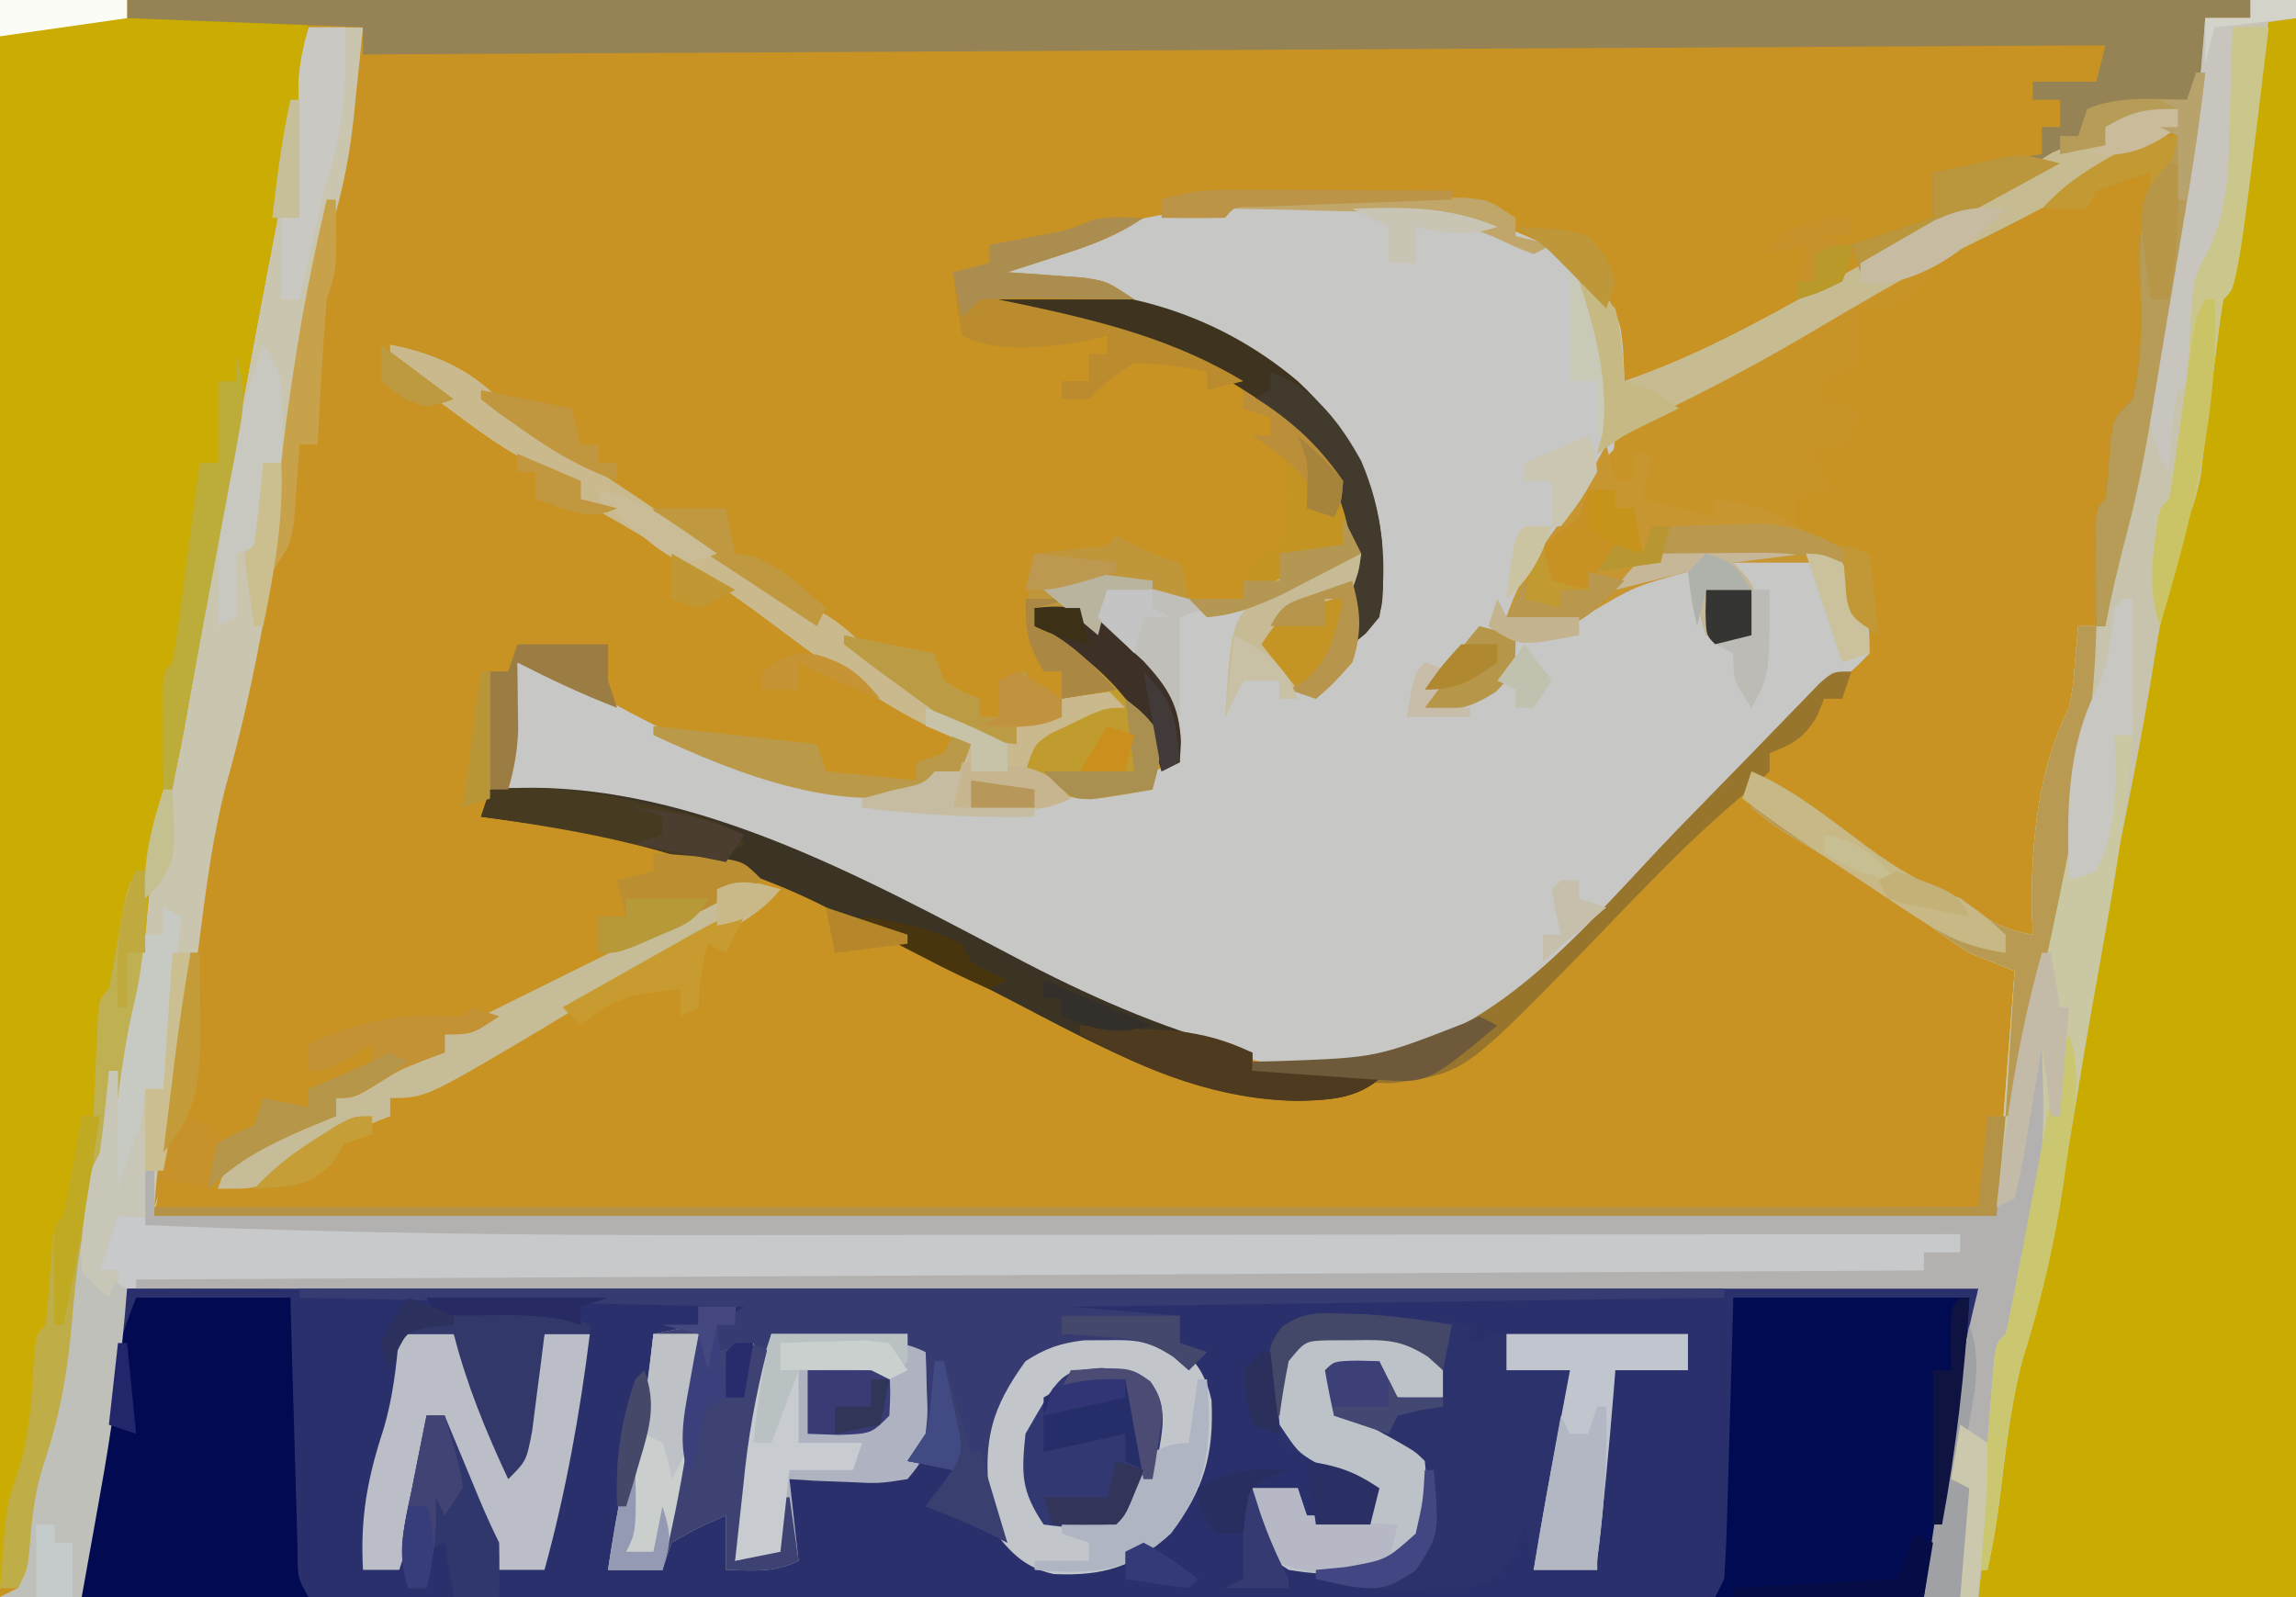 <?xml version="1.0" encoding="UTF-8"?>
<svg version="1.1" xmlns="http://www.w3.org/2000/svg" width="253" height="176">
<path d="M0 0 C83.49 0 166.98 0 253 0 C253 58.08 253 116.16 253 176 C169.51 176 86.02 176 0 176 C0 117.92 0 59.84 0 0 Z " fill="#C89323" transform="translate(0,0)"/>
<path d="M0 0 C1.65 0 3.3 0 5 0 C5 58.08 5 116.16 5 176 C-78.49 176 -161.98 176 -248 176 C-247.34 175.67 -246.68 175.34 -246 175 C-245.679 172.918 -245.679 172.918 -245.625 170.375 C-245.288 165.559 -244.337 161.263 -243 156.625 C-241.302 150.636 -240.59 145.11 -240.273 138.914 C-239.948 135.447 -238.983 132.61 -237.758 129.375 C-236.485 125.385 -236.045 121.271 -235.469 117.133 C-235.074 114.494 -234.568 111.964 -233.938 109.375 C-232.946 105.194 -232.601 101.058 -232.344 96.773 C-232.01 94.08 -231.336 91.644 -230.558 89.051 C-229.375 84.703 -228.674 80.244 -227.875 75.812 C-227.668 74.68 -227.46 73.547 -227.247 72.38 C-225.994 65.523 -224.759 58.662 -223.524 51.801 C-222.819 47.887 -222.111 43.973 -221.404 40.059 C-220.885 37.18 -220.37 34.301 -219.855 31.421 C-218.139 21.882 -216.329 12.412 -214 3 C-212.02 3 -210.04 3 -208 3 C-208.26 5.606 -208.533 8.209 -208.812 10.812 C-208.883 11.531 -208.953 12.25 -209.025 12.99 C-209.472 17.045 -210.185 20.807 -211.359 24.715 C-214.235 34.785 -215.335 45.334 -216.872 55.674 C-218.443 66.178 -220.194 76.349 -223.105 86.572 C-224.597 92.289 -225.323 98.084 -226.062 103.938 C-227.379 114.052 -229.115 123.948 -231 134 C-164.01 134 -97.02 134 -28 134 C-27.34 125.09 -26.68 116.18 -26 107 C-27.65 106.34 -29.3 105.68 -31 105 C-32.51 104.025 -33.988 103 -35.438 101.938 C-38.485 99.734 -41.551 97.634 -44.762 95.68 C-45.401 95.287 -46.041 94.894 -46.699 94.489 C-47.969 93.713 -49.245 92.949 -50.529 92.197 C-52.289 91.113 -52.289 91.113 -55 89 C-55 87.68 -55 86.36 -55 85 C-50.288 87.068 -46.329 90.318 -42.221 93.367 C-38.902 95.787 -35.898 97.601 -32 99 C-31.319 99.516 -30.639 100.031 -29.938 100.562 C-27.923 102.057 -26.445 102.563 -24 103 C-24.041 101.948 -24.082 100.896 -24.125 99.812 C-24.125 92.389 -23.379 84.65 -20 78 C-19.552 75.644 -19.552 75.644 -19.375 73.25 C-19.263 72.051 -19.263 72.051 -19.148 70.828 C-19.099 70.225 -19.05 69.622 -19 69 C-18.01 69 -17.02 69 -16 69 C-15.944 68.091 -15.944 68.091 -15.887 67.164 C-15.788 65.907 -15.788 65.907 -15.688 64.625 C-15.629 63.813 -15.571 63.001 -15.512 62.164 C-15.071 59.437 -14.43 57.112 -13.586 54.496 C-11.646 48.244 -10.809 41.911 -9.938 35.438 C-8.988 28.528 -8.018 21.705 -6.417 14.915 C-5.841 12.269 -5.58 9.636 -5.375 6.938 C-5.3 5.998 -5.225 5.058 -5.148 4.09 C-5.075 3.055 -5.075 3.055 -5 2 C-3.35 2 -1.7 2 0 2 C0 1.34 0 0.68 0 0 Z " fill="#C9C5AE" transform="translate(248,0)"/>
<path d="M0 0 C81.84 0 163.68 0 248 0 C248 0.66 248 1.32 248 2 C246.35 2 244.7 2 243 2 C243.046 2.562 243.093 3.124 243.141 3.703 C243.462 11.196 242.125 18.019 240.566 25.297 C239.414 30.73 238.532 36.104 237.938 41.625 C237.34 46.89 236.411 51.655 234.73 56.672 C233.466 60.702 232.751 64.849 232 69 C231.01 69 230.02 69 229 69 C229.023 69.603 229.046 70.207 229.07 70.828 C229.088 71.627 229.106 72.427 229.125 73.25 C229.148 74.039 229.171 74.828 229.195 75.641 C229 78 229 78 228.041 79.836 C226.871 82.269 226.507 84.313 226.148 86.984 C226.02 87.919 225.891 88.854 225.758 89.816 C225.631 90.784 225.505 91.753 225.375 92.75 C225.241 93.734 225.107 94.717 224.969 95.73 C224.639 98.153 224.317 100.576 224 103 C220.08 102.319 218.145 101.405 215 99 C214.01 98.629 213.02 98.257 212 97.875 C206.972 95.879 202.942 92.222 198.77 88.863 C196.003 86.628 196.003 86.628 192 87 C189.931 88.767 188.127 90.504 186.273 92.477 C185.726 93.039 185.178 93.602 184.614 94.182 C182.275 96.586 179.959 99.013 177.643 101.439 C167.403 112.121 158.172 120.669 142.75 121.375 C131.184 121.089 121.123 115.279 111.086 110.078 C105.676 107.283 100.223 104.572 94.763 101.875 C93.208 101.103 91.66 100.316 90.113 99.527 C78.526 93.863 65.699 91.653 53 90 C53.495 88.515 53.495 88.515 54 87 C74.937 85.188 95.188 96.779 113.117 106.152 C125.535 112.595 139.633 119.385 154 116 C162.717 112.551 168.996 107.833 175.414 101.102 C176.236 100.267 177.058 99.432 177.904 98.571 C180.493 95.937 183.06 93.282 185.625 90.625 C188.23 87.95 190.839 85.28 193.453 82.614 C195.071 80.962 196.683 79.304 198.288 77.64 C199.009 76.898 199.731 76.157 200.475 75.393 C201.427 74.408 201.427 74.408 202.398 73.402 C204 72 204 72 206 72 C204.02 67.05 204.02 67.05 202 62 C198.37 62 194.74 62 191 62 C191.99 63.32 192.98 64.64 194 66 C193.688 68.75 193.688 68.75 193 71 C191.35 70.67 189.7 70.34 188 70 C187.01 66.535 187.01 66.535 186 63 C180.067 64.636 180.067 64.636 174.875 67.75 C173 69 173 69 169.25 68.688 C168.178 68.461 167.105 68.234 166 68 C167.315 64.056 169.257 61.131 171.703 57.836 C172.981 56.027 174.06 54.191 175.125 52.25 C177.478 48.171 179.482 46.051 183.727 44.07 C187.706 42.156 191.54 40.061 195.375 37.875 C196.772 37.084 198.169 36.294 199.566 35.504 C200.288 35.095 201.01 34.687 201.754 34.266 C205.598 32.099 209.455 29.955 213.312 27.812 C214.071 27.391 214.829 26.97 215.61 26.536 C220.637 23.747 225.678 20.984 230.738 18.254 C232.408 17.328 234.047 16.348 235.668 15.34 C238 14 238 14 240 14 C240 13.34 240 12.68 240 12 C238.855 12.495 238.855 12.495 237.688 13 C235 14 235 14 232 14 C232 14.66 232 15.32 232 16 C231.06 16.378 230.121 16.755 229.152 17.145 C224.102 19.309 219.356 22.013 214.562 24.688 C213.64 25.199 212.718 25.71 211.768 26.236 C209.51 27.488 207.254 28.743 205 30 C204.67 29.01 204.34 28.02 204 27 C206.97 26.01 209.94 25.02 213 24 C213 22.35 213 20.7 213 19 C216.98 18.156 220.97 17.553 225 17 C225 16.01 225 15.02 225 14 C225.66 14 226.32 14 227 14 C227 13.01 227 12.02 227 11 C226.01 11 225.02 11 224 11 C224 10.34 224 9.68 224 9 C226.31 9 228.62 9 231 9 C231.33 7.68 231.66 6.36 232 5 C168.64 5.33 105.28 5.66 40 6 C40 5.01 40 4.02 40 3 C38.02 3 36.04 3 34 3 C33.888 4.036 33.776 5.073 33.66 6.141 C32.875 12.394 31.623 18.563 30.438 24.75 C29.898 27.587 29.36 30.424 28.824 33.262 C28.681 34.019 28.538 34.776 28.391 35.557 C27.194 41.914 26.04 48.278 24.895 54.645 C24.717 55.632 24.539 56.62 24.355 57.638 C23.644 61.588 22.932 65.539 22.228 69.491 C21.733 72.267 21.234 75.042 20.734 77.816 C20.589 78.641 20.443 79.466 20.293 80.316 C19.449 84.976 18.318 89.446 17 94 C16.764 95.463 16.569 96.934 16.438 98.41 C16.363 99.173 16.288 99.935 16.211 100.721 C16.07 102.286 15.929 103.851 15.789 105.416 C15.349 109.896 14.519 113.733 13 118 C12.667 120.206 12.667 120.206 12.562 122.312 C12.273 125.449 11.71 128.01 10.562 130.938 C8.618 136.273 8.306 141.722 7.772 147.333 C7.26 152.408 6.328 156.98 4.66 161.816 C3.725 164.909 3.452 167.976 3.211 171.188 C3 173 3 173 2 175 C1.34 175 0.68 175 0 175 C0 117.25 0 59.5 0 0 Z " fill="#C89323" transform="translate(0,0)"/>
<path d="M0 0 C67.32 0 134.64 0 204 0 C203.081 6.434 202.063 12.839 201 19.25 C200.733 20.882 200.733 20.882 200.461 22.547 C200.202 24.109 200.202 24.109 199.938 25.703 C199.704 27.121 199.704 27.121 199.465 28.567 C199 31 199 31 198 34 C131.01 34 64.02 34 -5 34 C-3.963 22.592 -1.963 11.286 0 0 Z " fill="#29306B" transform="translate(14,142)"/>
<path d="M0 0 C0 0.66 0 1.32 0 2 C-2.181 3.5 -4.343 4.857 -6.625 6.188 C-7.307 6.591 -7.989 6.995 -8.692 7.411 C-14.072 10.553 -19.593 13.326 -25.195 16.051 C-30.638 18.772 -35.843 21.921 -41.082 25.012 C-45.604 27.665 -50.127 30.09 -54.875 32.312 C-61.589 35.586 -64.369 39.555 -67.953 46.121 C-69.833 49.496 -71.933 52.738 -74 56 C-69.167 56.384 -69.167 56.384 -64.812 54.625 C-64.214 54.089 -63.616 53.553 -63 53 C-59.876 51.085 -57.65 50.797 -54 51 C-53.01 53.31 -52.02 55.62 -51 58 C-49.68 58 -48.36 58 -47 58 C-47.267 55.066 -47.267 55.066 -48 52 C-48.99 51.34 -49.98 50.68 -51 50 C-48.355 48.678 -46.322 48.903 -43.375 48.938 C-41.871 48.951 -41.871 48.951 -40.336 48.965 C-39.18 48.982 -39.18 48.982 -38 49 C-37.326 50.267 -36.661 51.539 -36 52.812 C-35.629 53.52 -35.258 54.228 -34.875 54.957 C-34 57 -34 57 -34 60 C-35.491 61.562 -35.491 61.562 -37.54 63.22 C-41.747 66.748 -45.554 70.521 -49.359 74.473 C-50.736 75.882 -52.114 77.29 -53.492 78.697 C-55.623 80.878 -57.749 83.062 -59.862 85.26 C-78.473 104.587 -78.473 104.587 -90.496 105.656 C-91.797 105.605 -93.097 105.553 -94.438 105.5 C-95.756 105.469 -97.075 105.438 -98.434 105.406 C-101.776 105.026 -103.95 104.32 -107 103 C-108.268 102.704 -109.537 102.407 -110.844 102.102 C-115.068 101.083 -118.668 99.391 -122.5 97.375 C-123.188 97.024 -123.876 96.673 -124.585 96.311 C-127.394 94.876 -130.193 93.423 -132.987 91.958 C-149.448 83.331 -165.488 77.322 -184 75 C-183.67 70.38 -183.34 65.76 -183 61 C-179.016 61.996 -176.258 63.387 -172.688 65.375 C-162.574 70.895 -151.807 75.707 -140 75 C-135.705 73.402 -135.705 73.402 -133 70 C-134.079 69.602 -134.079 69.602 -135.18 69.195 C-143.207 65.793 -150.25 60.136 -157.227 54.988 C-162.555 51.169 -168.095 47.621 -173.82 44.426 C-174.54 43.955 -175.259 43.485 -176 43 C-176 42.34 -176 41.68 -176 41 C-176.828 40.783 -177.655 40.567 -178.508 40.344 C-182.857 38.67 -186.168 36.28 -189.875 33.5 C-190.563 33.001 -191.252 32.502 -191.961 31.988 C-193.683 30.714 -195.347 29.363 -197 28 C-197 27.34 -197 26.68 -197 26 C-192.487 26.868 -188.397 28.585 -185.145 31.879 C-182.816 34.182 -180.432 35.841 -177.688 37.625 C-176.633 38.315 -175.579 39.004 -174.492 39.715 C-173.929 40.082 -173.365 40.449 -172.784 40.828 C-170.911 42.059 -169.052 43.31 -167.195 44.566 C-158.257 50.618 -158.257 50.618 -148.832 55.867 C-146.536 57.287 -144.897 59.082 -143 61 C-141.194 62.431 -139.359 63.826 -137.5 65.188 C-136.562 65.882 -135.623 66.577 -134.656 67.293 C-132.31 68.801 -130.717 69.571 -128 70 C-128 69.34 -128 68.68 -128 68 C-126.35 67.67 -124.7 67.34 -123 67 C-123 66.34 -123 65.68 -123 65 C-119.535 64.505 -119.535 64.505 -116 64 C-116 64.66 -116 65.32 -116 66 C-116.71 66.338 -117.421 66.675 -118.152 67.023 C-119.531 67.692 -119.531 67.692 -120.938 68.375 C-122.312 69.036 -122.312 69.036 -123.715 69.711 C-126.129 70.792 -126.129 70.792 -127 73 C-122.352 75.399 -118.089 75.2 -113 75 C-113 74.34 -113 73.68 -113 73 C-112.34 72.67 -111.68 72.34 -111 72 C-111.345 66.257 -112.822 62.864 -117 59 C-119.598 56.897 -122.262 54.916 -125 53 C-123 51 -123 51 -120.828 50.918 C-115.499 51.475 -111.806 52.541 -107 55 C-103.246 54.599 -100.583 53.372 -97.375 51.438 C-93.329 49 -93.329 49 -90 49 C-90 51.97 -90 54.94 -90 58 C-87.685 53.369 -88.512 47.252 -89.578 42.332 C-92.445 33.927 -97.976 29.023 -105.723 24.984 C-113.71 21.109 -121 18.881 -130 19 C-127.425 15.848 -124.716 15.028 -120.875 13.875 C-119.8 13.542 -118.725 13.21 -117.617 12.867 C-102.409 9.221 -81.768 7.665 -68 16 C-64.766 18.166 -62.464 20.241 -61.43 24.16 C-61.125 26.375 -61.125 26.375 -61 30 C-54.51 27.764 -48.682 24.828 -42.688 21.5 C-41.736 20.978 -40.785 20.457 -39.805 19.919 C-34.992 17.265 -30.215 14.558 -25.48 11.766 C-24.188 11.005 -24.188 11.005 -22.87 10.229 C-21.239 9.262 -19.612 8.287 -17.991 7.303 C-16.893 6.65 -16.893 6.65 -15.773 5.984 C-15.138 5.6 -14.503 5.215 -13.849 4.819 C-12 4 -12 4 -8 4 C-8 3.34 -8 2.68 -8 2 C-4.912 0.235 -3.767 0 0 0 Z " fill="#C7C7C5" transform="translate(240,12)"/>
<path d="M0 0 C0.99 0 1.98 0 3 0 C3 57.42 3 114.84 3 174 C-8.55 174 -20.1 174 -32 174 C-29.321 151.232 -29.321 151.232 -27 143.938 C-24.831 137.118 -23.968 130.312 -23.072 123.239 C-22.038 115.082 -20.627 107.061 -19 99 C-18.687 97.436 -18.375 95.872 -18.062 94.309 C-17.563 91.807 -17.061 89.306 -16.555 86.806 C-15.644 82.288 -14.764 77.766 -13.926 73.234 C-13.75 72.287 -13.574 71.339 -13.392 70.362 C-13.055 68.539 -12.723 66.715 -12.395 64.89 C-12.241 64.061 -12.088 63.233 -11.93 62.379 C-11.798 61.653 -11.666 60.926 -11.531 60.178 C-11 58 -11 58 -9.993 55.555 C-8.959 52.894 -8.53 50.563 -8.184 47.734 C-8.059 46.762 -7.935 45.79 -7.807 44.789 C-7.685 43.786 -7.563 42.783 -7.438 41.75 C-7.19 39.744 -6.939 37.739 -6.684 35.734 C-6.576 34.85 -6.468 33.965 -6.357 33.054 C-6 31 -6 31 -5 30 C-4.727 28.464 -4.509 26.919 -4.316 25.371 C-4.193 24.418 -4.07 23.465 -3.943 22.482 C-3.693 20.48 -3.443 18.477 -3.193 16.475 C-2.466 10.849 -1.503 5.472 0 0 Z " fill="#CAAB02" transform="translate(250,2)"/>
<path d="M0 0 C4.62 0 9.24 0 14 0 C14 0.66 14 1.32 14 2 C20.6 2 27.2 2 34 2 C33.416 7.256 32.861 12.192 31.871 17.332 C31.645 18.522 31.418 19.712 31.185 20.938 C30.815 22.856 30.815 22.856 30.438 24.812 C29.897 27.64 29.36 30.468 28.824 33.297 C28.681 34.051 28.538 34.805 28.391 35.582 C27.191 41.929 26.038 48.284 24.895 54.641 C24.717 55.629 24.539 56.617 24.355 57.635 C23.644 61.586 22.933 65.538 22.228 69.492 C21.733 72.267 21.234 75.042 20.734 77.816 C20.589 78.641 20.443 79.466 20.293 80.316 C19.45 84.976 18.318 89.446 17 94 C16.764 95.463 16.569 96.934 16.438 98.41 C16.363 99.173 16.288 99.935 16.211 100.721 C16.07 102.286 15.929 103.851 15.789 105.416 C15.349 109.896 14.519 113.733 13 118 C12.667 120.206 12.667 120.206 12.562 122.312 C12.273 125.449 11.71 128.01 10.562 130.938 C8.618 136.273 8.306 141.722 7.772 147.333 C7.26 152.408 6.328 156.98 4.66 161.816 C3.725 164.909 3.452 167.976 3.211 171.188 C3 173 3 173 2 175 C1.34 175 0.68 175 0 175 C0 117.25 0 59.5 0 0 Z " fill="#CAAC02" transform="translate(0,0)"/>
<path d="M0 0 C15.402 -0.085 30.79 0.183 46.188 0.5 C48.606 0.548 51.025 0.597 53.443 0.645 C59.296 0.761 65.148 0.88 71 1 C67.25 4 67.25 4 65 4 C65 4.99 65 5.98 65 7 C65.959 6.722 65.959 6.722 66.938 6.438 C67.618 6.293 68.299 6.149 69 6 C69.495 6.495 69.495 6.495 70 7 C70.33 6.34 70.66 5.68 71 5 C73.438 4.946 75.874 4.906 78.312 4.875 C79.003 4.858 79.693 4.841 80.404 4.824 C84.171 4.788 85.784 4.856 89 7 C89.398 8.988 89.398 8.988 89.375 11.312 C89.387 12.451 89.387 12.451 89.398 13.613 C88.87 16.776 88.087 18.548 86 21 C82.863 21.488 82.863 21.488 79.312 21.312 C77.543 21.245 77.543 21.245 75.738 21.176 C74.835 21.118 73.931 21.06 73 21 C73.495 25.455 73.495 25.455 74 30 C71.291 31.354 68.991 31.065 66 31 C66 29.02 66 27.04 66 25 C62.951 26.065 62.951 26.065 60 28 C59.67 29.98 59.34 31.96 59 34 C37.88 34 16.76 34 -5 34 C-3.875 21.625 -3.875 21.625 -3.027 16.895 C-2.85 15.892 -2.673 14.89 -2.49 13.857 C-2.308 12.853 -2.125 11.848 -1.938 10.812 C-1.751 9.765 -1.565 8.718 -1.373 7.639 C-0.919 5.092 -0.462 2.546 0 0 Z " fill="#2A306B" transform="translate(14,142)"/>
<path d="M0 0 C77.22 0 154.44 0 234 0 C234 0.66 234 1.32 234 2 C232.35 2 230.7 2 229 2 C229.046 2.562 229.093 3.124 229.141 3.703 C229.462 11.196 228.125 18.019 226.566 25.297 C225.414 30.73 224.532 36.104 223.938 41.625 C223.34 46.89 222.411 51.655 220.73 56.672 C219.466 60.702 218.751 64.849 218 69 C217.67 69 217.34 69 217 69 C216.973 66.854 216.954 64.708 216.938 62.562 C216.926 61.368 216.914 60.173 216.902 58.941 C217 56 217 56 218 55 C218.282 52.713 218.448 50.426 218.621 48.129 C219 46 219 46 221 44 C221.97 39.997 222.031 36.241 221.885 32.137 C221.651 25.425 221.655 20.431 226 15 C225.01 14.505 225.01 14.505 224 14 C224.66 14 225.32 14 226 14 C226 13.34 226 12.68 226 12 C224.855 12.495 224.855 12.495 223.688 13 C221 14 221 14 218 14 C218 14.66 218 15.32 218 16 C217.06 16.378 216.121 16.755 215.152 17.145 C210.102 19.309 205.356 22.013 200.562 24.688 C199.64 25.199 198.718 25.71 197.768 26.236 C195.51 27.488 193.254 28.743 191 30 C190.67 29.01 190.34 28.02 190 27 C192.97 26.01 195.94 25.02 199 24 C199 22.35 199 20.7 199 19 C202.98 18.156 206.97 17.553 211 17 C211 16.01 211 15.02 211 14 C211.66 14 212.32 14 213 14 C213 13.01 213 12.02 213 11 C212.01 11 211.02 11 210 11 C210 10.34 210 9.68 210 9 C212.31 9 214.62 9 217 9 C217.33 7.68 217.66 6.36 218 5 C154.64 5.33 91.28 5.66 26 6 C26 5.01 26 4.02 26 3 C13.13 2.505 13.13 2.505 0 2 C0 1.34 0 0.68 0 0 Z " fill="#958356" transform="translate(14,0)"/>
<path d="M0 0 C1.65 0 3.3 0 5 0 C5 0.66 5 1.32 5 2 C4.01 2 3.02 2 2 2 C1.866 3.084 1.732 4.168 1.594 5.285 C0.919 10.672 0.217 16.056 -0.5 21.438 C-0.695 22.945 -0.695 22.945 -0.895 24.482 C-1.086 25.912 -1.086 25.912 -1.281 27.371 C-1.395 28.237 -1.509 29.102 -1.627 29.994 C-2 32 -2 32 -3 33 C-3.273 34.571 -3.491 36.152 -3.684 37.734 C-3.807 38.701 -3.93 39.668 -4.057 40.664 C-4.309 42.705 -4.559 44.747 -4.807 46.789 C-4.931 47.761 -5.055 48.733 -5.184 49.734 C-5.292 50.624 -5.401 51.513 -5.513 52.429 C-6.028 55.149 -6.913 57.461 -8 60 C-9.299 64.698 -10.101 69.505 -10.875 74.312 C-11.766 79.82 -12.832 85.282 -13.938 90.75 C-14.289 92.497 -14.641 94.245 -14.992 95.992 C-15.964 100.824 -15.964 100.824 -16.427 103.11 C-18.097 111.43 -19.372 119.711 -20.438 128.125 C-21.392 135.616 -22.812 142.475 -25.086 149.68 C-26.452 154.643 -27.022 159.616 -27.605 164.723 C-27.943 167.528 -28.4 170.241 -29 173 C-29.33 173 -29.66 173 -30 173 C-29.535 166.227 -29.061 159.454 -28.5 152.688 C-28.428 151.804 -28.356 150.921 -28.281 150.012 C-28 148 -28 148 -27 147 C-26.648 145.509 -26.344 144.006 -26.062 142.5 C-25.44 139.188 -24.727 135.946 -23.875 132.688 C-22.533 126.857 -22.835 120.946 -23 115 C-23.193 116.216 -23.387 117.431 -23.586 118.684 C-23.848 120.268 -24.112 121.853 -24.375 123.438 C-24.564 124.641 -24.564 124.641 -24.758 125.869 C-25.105 127.925 -25.546 129.965 -26 132 C-26.66 132.33 -27.32 132.66 -28 133 C-27.34 124.42 -26.68 115.84 -26 107 C-27.65 106.34 -29.3 105.68 -31 105 C-32.51 104.025 -33.988 103 -35.438 101.938 C-38.485 99.734 -41.551 97.634 -44.762 95.68 C-45.721 95.09 -45.721 95.09 -46.699 94.489 C-47.969 93.713 -49.245 92.949 -50.529 92.197 C-52.289 91.113 -52.289 91.113 -55 89 C-55 87.68 -55 86.36 -55 85 C-50.288 87.068 -46.329 90.318 -42.221 93.367 C-38.902 95.787 -35.898 97.601 -32 99 C-30.979 99.773 -30.979 99.773 -29.938 100.562 C-27.923 102.057 -26.445 102.563 -24 103 C-24.041 101.948 -24.082 100.896 -24.125 99.812 C-24.125 92.389 -23.379 84.65 -20 78 C-19.552 75.644 -19.552 75.644 -19.375 73.25 C-19.3 72.451 -19.225 71.652 -19.148 70.828 C-19.099 70.225 -19.05 69.622 -19 69 C-18.01 69 -17.02 69 -16 69 C-15.944 68.091 -15.944 68.091 -15.887 67.164 C-15.821 66.326 -15.755 65.488 -15.688 64.625 C-15.6 63.407 -15.6 63.407 -15.512 62.164 C-15.071 59.437 -14.43 57.112 -13.586 54.496 C-11.646 48.244 -10.809 41.911 -9.938 35.438 C-8.988 28.528 -8.018 21.705 -6.417 14.915 C-5.841 12.269 -5.58 9.636 -5.375 6.938 C-5.3 5.998 -5.225 5.058 -5.148 4.09 C-5.099 3.4 -5.05 2.711 -5 2 C-3.35 2 -1.7 2 0 2 C0 1.34 0 0.68 0 0 Z " fill="#C7C3AC" transform="translate(248,0)"/>
<path d="M0 0 C1.182 0.043 1.182 0.043 2.388 0.087 C25.152 0.894 47.897 1.199 70.674 1.303 C75.35 1.326 80.027 1.353 84.703 1.379 C93.499 1.429 102.295 1.474 111.092 1.517 C121.131 1.567 131.17 1.622 141.209 1.677 C161.806 1.79 182.403 1.897 203 2 C203 2.66 203 3.32 203 4 C201.68 4 200.36 4 199 4 C199 4.66 199 5.32 199 6 C200.98 6.495 200.98 6.495 203 7 C102.515 7.495 102.515 7.495 0 8 C0 7.34 0 6.68 0 6 C-0.66 6 -1.32 6 -2 6 C-1.494 3.831 -1 2 0 0 Z " fill="#C7C9CA" transform="translate(13,134)"/>
<path d="M0 0 C1.315 0.039 1.315 0.039 2.656 0.078 C6.588 0.327 10.468 0.746 14.375 1.25 C14.375 1.91 14.375 2.57 14.375 3.25 C15.365 2.92 16.355 2.59 17.375 2.25 C19.002 2.169 20.633 2.142 22.262 2.152 C23.2 2.156 24.137 2.159 25.104 2.162 C26.568 2.175 26.568 2.175 28.062 2.188 C29.051 2.192 30.039 2.197 31.057 2.201 C33.496 2.213 35.936 2.229 38.375 2.25 C38.375 3.57 38.375 4.89 38.375 6.25 C35.735 6.25 33.095 6.25 30.375 6.25 C30.284 7.393 30.284 7.393 30.191 8.559 C29.685 14.804 29.089 21.025 28.375 27.25 C28.375 27.58 28.375 27.91 28.375 28.25 C26.065 28.25 23.755 28.25 21.375 28.25 C20.88 25.775 20.88 25.775 20.375 23.25 C20.004 24.219 19.633 25.189 19.25 26.188 C17.375 29.25 17.375 29.25 14.312 30.125 C12.668 30.195 11.021 30.25 9.375 30.25 C8.742 30.285 8.109 30.32 7.457 30.355 C1.077 30.586 -3.258 29.639 -8.562 25.875 C-10.034 23.624 -9.838 21.878 -9.625 19.25 C-7.975 19.25 -6.325 19.25 -4.625 19.25 C-4.295 20.24 -3.965 21.23 -3.625 22.25 C-1.315 22.25 0.995 22.25 3.375 22.25 C3.375 21.26 3.375 20.27 3.375 19.25 C2.561 18.886 2.561 18.886 1.73 18.516 C-6.007 14.891 -6.007 14.891 -7.625 11.25 C-8.115 7.802 -8.503 4.481 -6.391 1.52 C-4.106 -0.123 -2.794 -0.089 0 0 Z " fill="#2C336C" transform="translate(147.625,144.75)"/>
<path d="M0 0 C0.33 0 0.66 0 1 0 C1.313 7.943 1.127 14.909 -1.27 22.516 C-1.974 24.91 -2.357 27.148 -2.625 29.625 C-3 33 -3 33 -4 34 C-4.3 36.068 -4.54 38.144 -4.754 40.223 C-4.886 41.483 -5.018 42.743 -5.154 44.041 C-5.29 45.382 -5.427 46.722 -5.562 48.062 C-5.702 49.407 -5.842 50.751 -5.982 52.096 C-6.326 55.397 -6.665 58.698 -7 62 C-8.98 62 -10.96 62 -13 62 C-11.993 54.42 -10.852 46.889 -9.438 39.375 C-9.311 38.701 -9.184 38.027 -9.053 37.332 C-8.453 34.191 -7.776 31.104 -7 28 C-73.99 28 -140.98 28 -210 28 C-210 27.67 -210 27.34 -210 27 C-144.99 26.67 -79.98 26.34 -13 26 C-13 25.34 -13 24.68 -13 24 C-11.68 24 -10.36 24 -9 24 C-9 23.34 -9 22.68 -9 22 C-10.273 22.001 -10.273 22.001 -11.571 22.003 C-32.361 22.025 -53.151 22.041 -73.941 22.052 C-83.996 22.057 -94.05 22.064 -104.105 22.075 C-112.884 22.086 -121.663 22.092 -130.442 22.094 C-135.076 22.095 -139.71 22.098 -144.345 22.106 C-165.92 22.139 -187.442 21.919 -209 21 C-209 19.02 -209 17.04 -209 15 C-208.67 15 -208.34 15 -208 15 C-208 16.65 -208 18.3 -208 20 C-107.515 19.505 -107.515 19.505 -5 19 C-3.732 14.563 -2.676 10.606 -1.938 6.125 C-1.111 1.111 -1.111 1.111 0 0 Z " fill="#B3B1B0" transform="translate(225,114)"/>
<path d="M0 0 C8.58 0 17.16 0 26 0 C25.46 11.345 23.344 21.886 21 33 C13.41 33 5.82 33 -2 33 C-1.67 32.34 -1.34 31.68 -1 31 C-0.845 28.677 -0.75 26.35 -0.684 24.023 C-0.652 22.996 -0.652 22.996 -0.621 21.947 C-0.555 19.756 -0.496 17.566 -0.438 15.375 C-0.394 13.891 -0.351 12.406 -0.307 10.922 C-0.199 7.281 -0.1 3.641 0 0 Z " fill="#000B52" transform="translate(191,143)"/>
<path d="M0 0 C5.61 0 11.22 0 17 0 C17.061 2.215 17.121 4.429 17.184 6.711 C17.245 8.852 17.309 10.994 17.372 13.135 C17.416 14.625 17.457 16.115 17.497 17.604 C17.555 19.744 17.619 21.884 17.684 24.023 C17.72 25.312 17.757 26.6 17.795 27.927 C17.795 30.913 17.795 30.913 19 33 C10.75 33 2.5 33 -6 33 C-5.387 26.253 -4.759 19.754 -3.562 13.125 C-3.441 12.406 -3.319 11.686 -3.193 10.945 C-2.489 6.977 -1.516 3.789 0 0 Z " fill="#020B52" transform="translate(15,143)"/>
<path d="M0 0 C1.32 0 2.64 0 4 0 C4 0.66 4 1.32 4 2 C3.34 2 2.68 2 2 2 C2 2.99 2 3.98 2 5 C2.639 4.814 3.279 4.629 3.938 4.438 C4.618 4.293 5.299 4.149 6 4 C6.33 4.33 6.66 4.66 7 5 C7.33 4.34 7.66 3.68 8 3 C10.438 2.946 12.874 2.906 15.312 2.875 C16.003 2.858 16.693 2.841 17.404 2.824 C21.171 2.788 22.784 2.856 26 5 C26.398 6.988 26.398 6.988 26.375 9.312 C26.387 10.451 26.387 10.451 26.398 11.613 C25.87 14.776 25.087 16.548 23 19 C19.863 19.488 19.863 19.488 16.312 19.312 C14.543 19.245 14.543 19.245 12.738 19.176 C11.835 19.118 10.931 19.06 10 19 C10.33 21.97 10.66 24.94 11 28 C8.291 29.354 5.991 29.065 3 29 C3 27.02 3 25.04 3 23 C0 24.291 0 24.291 -3 26 C-3.33 26.99 -3.66 27.98 -4 29 C-5.98 29 -7.96 29 -10 29 C-9.057 22.799 -8.027 16.946 -6 11 C-5.566 8.336 -5.278 5.687 -5 3 C-3.35 2.67 -1.7 2.34 0 2 C0 1.34 0 0.68 0 0 Z " fill="#AEB2C1" transform="translate(77,144)"/>
<path d="M0 0 C2.556 1.722 3.867 3.545 4.516 6.543 C4.809 12.565 3.646 16.454 0.016 21.23 C-4.076 24.941 -7.474 25.928 -12.863 25.691 C-16.341 24.936 -17.918 23.007 -19.984 20.23 C-21.52 15.624 -21.969 11.479 -20.008 7 C-15.504 -0.584 -8.635 -3.349 0 0 Z " fill="#C2C5CA" transform="translate(128.984,147.77)"/>
<path d="M0 0 C0.66 0 1.32 0 2 0 C1.859 2.25 1.712 4.5 1.562 6.75 C1.481 8.003 1.4 9.256 1.316 10.547 C1.072 13.211 0.651 15.439 0 18 C-0.065 19.582 -0.086 21.167 -0.062 22.75 C-0.053 23.549 -0.044 24.348 -0.035 25.172 C-0.024 25.775 -0.012 26.378 0 27 C0.66 27 1.32 27 2 27 C1.979 26.196 1.959 25.391 1.938 24.562 C2 22 2 22 3 21 C3.232 19.485 3.412 17.962 3.562 16.438 C3.646 15.611 3.73 14.785 3.816 13.934 C3.907 12.976 3.907 12.976 4 12 C4.66 12 5.32 12 6 12 C5.393 19.205 4.348 26.262 3.062 33.375 C2.7 35.415 2.338 37.456 1.977 39.496 C1.805 40.456 1.634 41.416 1.458 42.406 C0.927 45.413 0.427 48.424 -0.062 51.438 C-3.286 70.838 -3.286 70.838 -5.562 78.562 C-7.188 84.172 -7.882 89.835 -8.57 95.617 C-8.931 98.453 -9.395 101.208 -10 104 C-10.33 104 -10.66 104 -11 104 C-10.535 97.227 -10.061 90.454 -9.5 83.688 C-9.428 82.804 -9.356 81.921 -9.281 81.012 C-9 79 -9 79 -8 78 C-7.648 76.509 -7.344 75.006 -7.062 73.5 C-6.44 70.188 -5.727 66.946 -4.875 63.688 C-3.533 57.857 -3.835 51.946 -4 46 C-4.193 47.216 -4.387 48.431 -4.586 49.684 C-4.848 51.268 -5.112 52.853 -5.375 54.438 C-5.501 55.24 -5.628 56.042 -5.758 56.869 C-6.105 58.925 -6.546 60.965 -7 63 C-7.99 63.495 -7.99 63.495 -9 64 C-8.34 55.42 -7.68 46.84 -7 38 C-8.65 37.34 -10.3 36.68 -12 36 C-13.51 35.025 -14.988 34 -16.438 32.938 C-19.485 30.734 -22.551 28.634 -25.762 26.68 C-26.401 26.287 -27.041 25.894 -27.699 25.489 C-28.969 24.713 -30.245 23.949 -31.529 23.197 C-33.289 22.113 -33.289 22.113 -36 20 C-36 18.68 -36 17.36 -36 16 C-31.288 18.068 -27.329 21.318 -23.221 24.367 C-19.902 26.787 -16.898 28.601 -13 30 C-11.979 30.773 -11.979 30.773 -10.938 31.562 C-8.923 33.057 -7.445 33.563 -5 34 C-5.041 32.948 -5.082 31.896 -5.125 30.812 C-5.125 23.389 -4.379 15.65 -1 9 C-0.552 6.644 -0.552 6.644 -0.375 4.25 C-0.3 3.451 -0.225 2.652 -0.148 1.828 C-0.099 1.225 -0.05 0.622 0 0 Z " fill="#CAC8A2" transform="translate(229,69)"/>
<path d="M0 0 C51.81 0 103.62 0 157 0 C157 0.33 157 0.66 157 1 C121.36 1.495 121.36 1.495 85 2 C88.96 2.33 92.92 2.66 97 3 C97 3.99 97 4.98 97 6 C97.99 6.33 98.98 6.66 100 7 C99.34 7.66 98.68 8.32 98 9 C97.443 8.511 96.886 8.023 96.312 7.52 C93.608 5.742 92.199 5.624 89 5.688 C88.154 5.691 87.309 5.695 86.438 5.699 C83.813 6.023 82.218 6.574 80 8 C76.22 13.25 75.378 16.576 76 23 C76.882 25.882 76.882 25.882 78 28 C77.443 27.711 76.886 27.422 76.312 27.125 C73.915 25.959 71.484 24.966 69 24 C69.99 22.68 70.98 21.36 72 20 C70.35 19.67 68.7 19.34 67 19 C67.99 17.515 67.99 17.515 69 16 C69.241 13.714 69.241 13.714 69.125 11.312 C69.107 10.504 69.089 9.696 69.07 8.863 C69.047 8.248 69.024 7.634 69 7 C65.958 5.479 62.72 5.626 59.375 5.438 C58.669 5.394 57.962 5.351 57.234 5.307 C55.49 5.201 53.745 5.1 52 5 C51.67 5.99 51.34 6.98 51 8 C50.505 7.01 50.505 7.01 50 6 C48.68 6.33 47.36 6.66 46 7 C46 6.01 46 5.02 46 4 C46.99 3.34 47.98 2.68 49 2 C24.745 1.505 24.745 1.505 0 1 C0 0.67 0 0.34 0 0 Z " fill="#363C71" transform="translate(33,142)"/>
<path d="M0 0 C0.66 0.33 1.32 0.66 2 1 C0.25 3 0.25 3 -2 5 C-3.32 5 -4.64 5 -6 5 C-6 6.98 -6 8.96 -6 11 C-7.98 11.99 -7.98 11.99 -10 13 C-10 13.66 -10 14.32 -10 15 C-8.68 15.33 -7.36 15.66 -6 16 C-6.33 17.32 -6.66 18.64 -7 20 C-8.32 20.33 -9.64 20.66 -11 21 C-10.34 22.32 -9.68 23.64 -9 25 C-10.32 25.33 -11.64 25.66 -13 26 C-13 26.99 -13 27.98 -13 29 C-16.147 28.301 -19.026 27.239 -22 26 C-22 26.66 -22 27.32 -22 28 C-27.538 28.369 -27.538 28.369 -29.875 26.5 C-30.246 26.005 -30.617 25.51 -31 25 C-30.34 23.68 -29.68 22.36 -29 21 C-29.66 21 -30.32 21 -31 21 C-31 21.99 -31 22.98 -31 24 C-31.66 24 -32.32 24 -33 24 C-33.312 21.688 -33.312 21.688 -33 19 C-30.898 17.57 -30.898 17.57 -28 16 C-26.944 15.395 -25.889 14.791 -24.801 14.168 C-23.638 13.508 -22.475 12.847 -21.312 12.188 C-16.191 9.274 -11.115 6.299 -6.086 3.227 C-2.067 0.864 -2.067 0.864 0 0 Z " fill="#C89427" transform="translate(211,29)"/>
<path d="M0 0 C20.937 -1.812 41.188 9.779 59.117 19.152 C67.268 23.373 75.076 26.677 84 29 C84 29.66 84 30.32 84 31 C88.95 31 93.9 31 99 31 C95.973 34.027 93.174 34.198 89.062 34.312 C77.334 34.144 67.255 28.348 57.086 23.078 C51.676 20.283 46.223 17.572 40.763 14.875 C39.208 14.103 37.66 13.316 36.113 12.527 C24.526 6.863 11.699 4.653 -1 3 C-0.67 2.01 -0.34 1.02 0 0 Z " fill="#3B3324" transform="translate(54,87)"/>
<path d="M0 0 C1.98 0 3.96 0 6 0 C6.338 0.759 6.675 1.519 7.023 2.301 C7.469 3.295 7.915 4.289 8.375 5.312 C8.816 6.299 9.257 7.285 9.711 8.301 C10.982 11.127 10.982 11.127 13 14 C13.99 9.38 14.98 4.76 16 0 C17.65 0 19.3 0 21 0 C19.887 8.848 18.363 17.398 16 26 C14.35 26 12.7 26 11 26 C9.993 23.732 8.994 21.461 8 19.188 C7.714 18.545 7.428 17.902 7.133 17.24 C5.863 14.322 5 12.217 5 9 C4.34 9 3.68 9 3 9 C2.951 9.641 2.902 10.281 2.852 10.941 C2.396 16.212 1.64 20.97 0 26 C-1.32 26 -2.64 26 -4 26 C-4.319 20.258 -3.523 15.925 -1.734 10.477 C-0.701 6.992 -0.335 3.613 0 0 Z " fill="#BBBEC7" transform="translate(44,147)"/>
<path d="M0 0 C1.32 0 2.64 0 4 0 C4 0.66 4 1.32 4 2 C3.34 2 2.68 2 2 2 C2 2.99 2 3.98 2 5 C2.619 4.814 3.237 4.629 3.875 4.438 C6 4 6 4 8 5 C7.524 8.084 7.044 11.167 6.562 14.25 C6.428 15.123 6.293 15.995 6.154 16.895 C6.022 17.739 5.89 18.583 5.754 19.453 C5.633 20.228 5.513 21.003 5.389 21.802 C5.018 23.9 4.544 25.94 4 28 C5.32 27.67 6.64 27.34 8 27 C8.33 25.02 8.66 23.04 9 21 C9.33 21 9.66 21 10 21 C10.33 23.31 10.66 25.62 11 28 C8.291 29.354 5.991 29.065 3 29 C3 27.02 3 25.04 3 23 C0 24.291 0 24.291 -3 26 C-3.33 26.99 -3.66 27.98 -4 29 C-5.98 29 -7.96 29 -10 29 C-9.057 22.799 -8.027 16.946 -6 11 C-5.566 8.336 -5.278 5.687 -5 3 C-3.35 2.67 -1.7 2.34 0 2 C0 1.34 0 0.68 0 0 Z " fill="#3D4272" transform="translate(77,144)"/>
<path d="M0 0 C0.33 1.32 0.66 2.64 1 4 C1.66 4 2.32 4 3 4 C3 3.01 3 2.02 3 1 C3.66 1 4.32 1 5 1 C4.67 2.65 4.34 4.3 4 6 C6.64 6.66 9.28 7.32 12 8 C12 7.34 12 6.68 12 6 C15.735 6.498 17.812 6.875 21 9 C22.992 10.016 24.991 11.018 27 12 C26.67 12.99 26.34 13.98 26 15 C25.505 14.01 25.505 14.01 25 13 C21.37 13 17.74 13 14 13 C14.99 14.32 15.98 15.64 17 17 C16.688 19.75 16.688 19.75 16 22 C14.35 21.67 12.7 21.34 11 21 C10.34 18.69 9.68 16.38 9 14 C3.067 15.636 3.067 15.636 -2.125 18.75 C-4 20 -4 20 -7.75 19.688 C-8.822 19.461 -9.895 19.234 -11 19 C-9.687 15.062 -7.747 12.14 -5.309 8.848 C-3.306 6.02 -1.671 3.033 0 0 Z " fill="#C79631" transform="translate(177,49)"/>
<path d="M0 0 C4.513 0.868 8.603 2.585 11.855 5.879 C14.184 8.182 16.568 9.841 19.312 11.625 C20.367 12.315 21.421 13.004 22.508 13.715 C23.071 14.082 23.635 14.449 24.216 14.828 C26.089 16.059 27.948 17.31 29.805 18.566 C38.743 24.618 38.743 24.618 48.168 29.867 C50.464 31.287 52.103 33.082 54 35 C55.806 36.431 57.641 37.826 59.5 39.188 C60.438 39.882 61.377 40.577 62.344 41.293 C64.69 42.801 66.283 43.571 69 44 C69 43.34 69 42.68 69 42 C70.65 41.67 72.3 41.34 74 41 C74 40.34 74 39.68 74 39 C77.465 38.505 77.465 38.505 81 38 C81 38.66 81 39.32 81 40 C80.29 40.338 79.579 40.675 78.848 41.023 C77.469 41.692 77.469 41.692 76.062 42.375 C75.146 42.816 74.229 43.257 73.285 43.711 C70.871 44.792 70.871 44.792 70 47 C71.65 47.66 73.3 48.32 75 49 C73 51 73 51 70.398 51.195 C69.401 51.172 68.403 51.149 67.375 51.125 C66.372 51.107 65.369 51.089 64.336 51.07 C63.18 51.036 63.18 51.036 62 51 C62.66 48.69 63.32 46.38 64 44 C62.921 43.602 62.921 43.602 61.82 43.195 C53.793 39.793 46.75 34.136 39.773 28.988 C34.445 25.169 28.905 21.621 23.18 18.426 C22.46 17.955 21.741 17.485 21 17 C21 16.34 21 15.68 21 15 C20.172 14.783 19.345 14.567 18.492 14.344 C14.143 12.67 10.832 10.28 7.125 7.5 C6.437 7.001 5.748 6.502 5.039 5.988 C3.317 4.714 1.653 3.363 0 2 C0 1.34 0 0.68 0 0 Z " fill="#C9B98D" transform="translate(43,38)"/>
<path d="M0 0 C2.688 1.812 2.688 1.812 4 4 C4 4.99 4 5.98 4 7 C1.625 7.188 1.625 7.188 -1 7 C-1.66 6.01 -2.32 5.02 -3 4 C-5.584 3.75 -5.584 3.75 -8 4 C-8 5.32 -8 6.64 -8 8 C-7.362 8.349 -6.724 8.699 -6.066 9.059 C-5.24 9.514 -4.414 9.969 -3.562 10.438 C-2.739 10.89 -1.915 11.342 -1.066 11.809 C1 13 1 13 2 14 C2.696 21.072 2.696 21.072 0.125 24.5 C-4.291 26.62 -8.186 26.804 -13 26 C-15.625 24.312 -15.625 24.312 -17 22 C-17.25 19.25 -17.25 19.25 -17 17 C-15.35 17 -13.7 17 -12 17 C-11.67 17.99 -11.34 18.98 -11 20 C-8.69 20 -6.38 20 -4 20 C-4 19.01 -4 18.02 -4 17 C-4.831 16.619 -4.831 16.619 -5.68 16.23 C-6.404 15.886 -7.129 15.542 -7.875 15.188 C-8.954 14.683 -8.954 14.683 -10.055 14.168 C-12 13 -12 13 -14 10 C-14.554 3.794 -14.554 3.794 -12.82 1.309 C-9.14 -1.337 -4.312 -0.594 0 0 Z " fill="#BDC1C8" transform="translate(155,147)"/>
<path d="M0 0 C0 0.66 0 1.32 0 2 C-2.181 3.5 -4.343 4.857 -6.625 6.188 C-7.648 6.793 -7.648 6.793 -8.692 7.411 C-14.072 10.553 -19.593 13.326 -25.195 16.051 C-30.637 18.771 -35.838 21.924 -41.079 25.005 C-46.505 28.18 -51.965 31.097 -57.652 33.781 C-59.981 34.99 -61.953 36.366 -64 38 C-63.691 36.824 -63.691 36.824 -63.375 35.625 C-62.948 31.493 -63.597 28.283 -64.527 24.27 C-65 22 -65 22 -65 19 C-62.966 20.415 -62.096 21.55 -61.578 23.98 C-61.337 25.982 -61.165 27.991 -61 30 C-54.51 27.764 -48.682 24.828 -42.688 21.5 C-41.736 20.978 -40.785 20.457 -39.805 19.919 C-34.992 17.265 -30.215 14.558 -25.48 11.766 C-24.619 11.258 -23.758 10.751 -22.87 10.229 C-21.239 9.262 -19.612 8.287 -17.991 7.303 C-17.259 6.868 -16.527 6.433 -15.773 5.984 C-14.821 5.408 -14.821 5.408 -13.849 4.819 C-12 4 -12 4 -8 4 C-8 3.34 -8 2.68 -8 2 C-4.912 0.235 -3.767 0 0 0 Z " fill="#C7BB92" transform="translate(240,12)"/>
<path d="M0 0 C0.33 0 0.66 0 1 0 C1 2.64 1 5.28 1 8 C2.32 8.66 3.64 9.32 5 10 C4.421 17.827 3.339 25.468 1.938 33.188 C1.751 34.235 1.565 35.282 1.373 36.361 C0.919 38.908 0.462 41.454 0 44 C-2.97 44 -5.94 44 -9 44 C-8.01 43.505 -8.01 43.505 -7 43 C-6.679 40.918 -6.679 40.918 -6.625 38.375 C-6.288 33.559 -5.337 29.263 -4 24.625 C-2.295 18.597 -1.451 12.957 -1.176 6.707 C-1.021 4.328 -0.669 2.28 0 0 Z " fill="#C0C0BB" transform="translate(9,132)"/>
<path d="M0 0 C0.66 0 1.32 0 2 0 C1.67 3.63 1.34 7.26 1 11 C-65.99 11 -132.98 11 -202 11 C-202 10.67 -202 10.34 -202 10 C-135.67 10 -69.34 10 -1 10 C-0.67 6.7 -0.34 3.4 0 0 Z " fill="#B59346" transform="translate(219,123)"/>
<path d="M0 0 C0.66 0 1.32 0 2 0 C1.758 12.305 -0.853 24.064 -3.383 36.062 C-4.222 40.056 -5.02 44.059 -5.812 48.062 C-6.208 50.042 -6.604 52.021 -7 54 C-7.33 54 -7.66 54 -8 54 C-7.67 48.72 -7.34 43.44 -7 38 C-8.65 37.34 -10.3 36.68 -12 36 C-13.51 35.025 -14.988 34 -16.438 32.938 C-19.485 30.734 -22.551 28.634 -25.762 26.68 C-26.401 26.287 -27.041 25.894 -27.699 25.489 C-28.969 24.713 -30.245 23.949 -31.529 23.197 C-33.289 22.113 -33.289 22.113 -36 20 C-36 18.68 -36 17.36 -36 16 C-31.288 18.068 -27.329 21.318 -23.221 24.367 C-19.902 26.787 -16.898 28.601 -13 30 C-11.979 30.773 -11.979 30.773 -10.938 31.562 C-8.923 33.057 -7.445 33.563 -5 34 C-5.041 32.948 -5.082 31.896 -5.125 30.812 C-5.125 23.389 -4.379 15.65 -1 9 C-0.552 6.644 -0.552 6.644 -0.375 4.25 C-0.3 3.451 -0.225 2.652 -0.148 1.828 C-0.099 1.225 -0.05 0.622 0 0 Z " fill="#B89A53" transform="translate(229,69)"/>
<path d="M0 0 C3.625 0.25 3.625 0.25 5.355 1.492 C7.418 4.348 6.711 6.679 6.188 10.02 C5.339 13.385 4.352 15.082 1.625 17.25 C-1.332 17.853 -3.292 17.648 -6.375 17.25 C-8.878 13.495 -8.828 11.703 -8.375 7.25 C-4.4 0.326 -4.4 0.326 0 0 Z " fill="#323871" transform="translate(121.375,150.75)"/>
<path d="M0 0 C0.763 0.206 1.526 0.412 2.312 0.625 C-0.478 4.052 -4.354 5.581 -8.25 7.438 C-13.751 10.117 -19.028 12.949 -24.234 16.172 C-36.817 23.625 -36.817 23.625 -40.688 23.625 C-40.688 24.285 -40.688 24.945 -40.688 25.625 C-41.678 26.017 -42.667 26.409 -43.688 26.812 C-47.352 28.359 -50.526 30.381 -53.793 32.637 C-55.688 33.625 -55.688 33.625 -59.688 33.625 C-58.538 30.176 -57.862 29.783 -54.875 27.938 C-54.188 27.501 -53.501 27.064 -52.793 26.613 C-50.688 25.625 -50.688 25.625 -46.688 25.625 C-46.688 24.965 -46.688 24.305 -46.688 23.625 C-45.078 22.336 -45.078 22.336 -42.938 21 C-42.241 20.554 -41.545 20.108 -40.828 19.648 C-38.688 18.625 -38.688 18.625 -34.688 18.625 C-34.688 17.965 -34.688 17.305 -34.688 16.625 C-33.683 16.129 -32.679 15.632 -31.645 15.121 C-0.904 -0.126 -0.904 -0.126 0 0 Z " fill="#C6BC97" transform="translate(83.688,97.375)"/>
<path d="M0 0 C6.6 0 13.2 0 20 0 C20 1.32 20 2.64 20 4 C17.36 4 14.72 4 12 4 C11.939 4.762 11.879 5.524 11.816 6.309 C11.31 12.554 10.714 18.775 10 25 C10 25.33 10 25.66 10 26 C7.69 26 5.38 26 3 26 C3.781 21.193 4.658 16.409 5.562 11.625 C5.701 10.889 5.84 10.153 5.982 9.395 C6.321 7.596 6.66 5.798 7 4 C4.69 4 2.38 4 0 4 C0 2.68 0 1.36 0 0 Z " fill="#C1C5CD" transform="translate(166,147)"/>
<path d="M0 0 C1.65 0 3.3 0 5 0 C5 0.66 5 1.32 5 2 C2.69 2.33 0.38 2.66 -2 3 C-1.976 3.907 -1.976 3.907 -1.952 4.833 C-1.89 7.597 -1.851 10.36 -1.812 13.125 C-1.775 14.552 -1.775 14.552 -1.736 16.008 C-1.678 21.612 -2.21 25.029 -5 30 C-5.493 33.16 -5.493 33.16 -5.562 36.312 C-5.691 39.488 -5.691 39.488 -6 42 C-6.99 42.495 -6.99 42.495 -8 43 C-8.467 45.126 -8.467 45.126 -8.625 47.562 C-8.7 48.389 -8.775 49.215 -8.852 50.066 C-8.901 50.704 -8.95 51.343 -9 52 C-13.551 45.174 -10.37 35.155 -9.062 27.688 C-8.88 26.604 -8.698 25.521 -8.51 24.404 C-7.151 16.452 -7.151 16.452 -6 13 C-5.778 11.108 -5.594 9.211 -5.438 7.312 C-5.354 6.319 -5.27 5.325 -5.184 4.301 C-5.123 3.542 -5.062 2.782 -5 2 C-3.35 2 -1.7 2 0 2 C0 1.34 0 0.68 0 0 Z " fill="#C7C5BD" transform="translate(248,0)"/>
<path d="M0 0 C12.184 -0.879 23.554 2.043 33 10 C38.425 15.068 41.547 20.412 42.281 27.848 C42.519 35.378 42.519 35.378 40.477 37.824 C39.989 38.212 39.502 38.6 39 39 C39.046 38.238 39.093 37.476 39.141 36.691 C39.433 28.333 38.696 22.313 33.152 15.844 C23.626 6.577 11.657 4.127 -1 2 C-0.67 1.34 -0.34 0.68 0 0 Z " fill="#3D331F" transform="translate(110,32)"/>
<path d="M0 0 C3.231 -0.343 4.65 -0.236 7.387 1.609 C8.526 2.669 8.526 2.669 9.688 3.75 C10.838 4.794 10.838 4.794 12.012 5.859 C14.713 8.767 15.944 10.772 16.125 14.75 C16.084 15.492 16.043 16.235 16 17 C15.01 17.33 14.02 17.66 13 18 C13 18.66 13 19.32 13 20 C4.965 21.453 4.965 21.453 0.938 19.562 C0.298 19.047 -0.341 18.531 -1 18 C0 15 0 15 1.777 13.832 C2.49 13.496 3.203 13.159 3.938 12.812 C4.648 12.468 5.358 12.124 6.09 11.77 C8 11 8 11 10 11 C7.492 8.421 5.03 6.024 2.188 3.812 C1.466 3.214 0.744 2.616 0 2 C0 1.34 0 0.68 0 0 Z " fill="#C09C2F" transform="translate(114,67)"/>
<path d="M0 0 C0.33 0 0.66 0 1 0 C1.174 5.481 0.893 10.176 -0.434 15.484 C-1.107 18.474 -1.518 21.465 -1.938 24.5 C-2.487 28.261 -3.117 31.65 -4.5 35.188 C-6.437 40.417 -6.704 45.825 -7.228 51.334 C-7.74 56.409 -8.672 60.98 -10.34 65.816 C-11.275 68.909 -11.548 71.976 -11.789 75.188 C-12 77 -12 77 -13 79 C-13.66 79 -14.32 79 -15 79 C-14.318 69.913 -14.318 69.913 -13 66.125 C-11.664 61.951 -11.509 57.871 -11.246 53.512 C-11 51 -11 51 -10 50 C-9.792 48.171 -9.633 46.336 -9.5 44.5 C-9.111 39.111 -9.111 39.111 -8 38 C-7.605 36.154 -7.258 34.298 -6.938 32.438 C-6.761 31.426 -6.584 30.414 -6.402 29.371 C-6.27 28.589 -6.137 27.806 -6 27 C-5.34 27 -4.68 27 -4 27 C-4.012 26.073 -4.023 25.146 -4.035 24.191 C-4.044 22.994 -4.053 21.796 -4.062 20.562 C-4.074 19.368 -4.086 18.173 -4.098 16.941 C-4 14 -4 14 -3 13 C-2.629 11.195 -2.303 9.38 -2 7.562 C-1.108 2.215 -1.108 2.215 0 0 Z " fill="#BFAD47" transform="translate(15,96)"/>
<path d="M0 0 C4.95 0 9.9 0 15 0 C15 0.99 15 1.98 15 3 C14.34 3.66 13.68 4.32 13 5 C12.34 4.67 11.68 4.34 11 4 C9.627 3.931 8.25 3.915 6.875 3.938 C5.596 3.958 4.317 3.979 3 4 C3 6.64 3 9.28 3 12 C5.31 12 7.62 12 10 12 C9.67 12.99 9.34 13.98 9 15 C6.69 15 4.38 15 2 15 C1.67 17.97 1.34 20.94 1 24 C-0.65 24.33 -2.3 24.66 -4 25 C-3.715 22.332 -3.422 19.666 -3.125 17 C-3.046 16.256 -2.968 15.512 -2.887 14.746 C-2.315 9.686 -1.33 4.917 0 0 Z " fill="#C8CBCF" transform="translate(85,147)"/>
<path d="M0 0 C1.454 0.031 1.454 0.031 2.938 0.062 C-0.132 2.109 -2.753 3.06 -6.25 4.188 C-7.337 4.541 -8.423 4.894 -9.543 5.258 C-10.374 5.523 -11.206 5.789 -12.062 6.062 C-11.303 6.111 -10.544 6.16 -9.762 6.211 C-8.768 6.286 -7.774 6.36 -6.75 6.438 C-5.271 6.542 -5.271 6.542 -3.762 6.648 C-1.062 7.062 -1.062 7.062 1.938 9.062 C-3.013 9.062 -7.963 9.062 -13.062 9.062 C-11.951 9.293 -10.84 9.524 -9.695 9.762 C-1.224 11.594 6.418 13.555 13.938 18.062 C12.617 18.392 11.297 18.723 9.938 19.062 C9.938 18.402 9.938 17.742 9.938 17.062 C5.952 16.248 5.952 16.248 1.938 16.062 C-0.873 17.894 -0.873 17.894 -3.062 20.062 C-4.053 20.062 -5.043 20.062 -6.062 20.062 C-6.062 19.402 -6.062 18.742 -6.062 18.062 C-5.072 18.062 -4.082 18.062 -3.062 18.062 C-3.062 17.073 -3.062 16.082 -3.062 15.062 C-2.402 15.062 -1.742 15.062 -1.062 15.062 C-1.062 14.402 -1.062 13.742 -1.062 13.062 C-1.702 13.227 -2.341 13.393 -3 13.562 C-7.457 14.29 -12.922 15.133 -17.062 13.062 C-17.47 10.741 -17.807 8.406 -18.062 6.062 C-16.742 5.732 -15.422 5.402 -14.062 5.062 C-14.062 4.402 -14.062 3.743 -14.062 3.062 C-13.352 2.93 -12.642 2.797 -11.91 2.66 C-10.991 2.484 -10.072 2.307 -9.125 2.125 C-8.208 1.951 -7.292 1.777 -6.348 1.598 C-3.217 0.864 -3.49 0.071 0 0 Z " fill="#BB8C2E" transform="translate(123.062,23.938)"/>
<path d="M0 0 C0.33 0 0.66 0 1 0 C0.232 6.623 -0.824 13.177 -1.938 19.75 C-2.107 20.758 -2.277 21.766 -2.451 22.805 C-2.794 24.841 -3.137 26.878 -3.482 28.914 C-3.834 31.013 -4.18 33.112 -4.52 35.213 C-5.353 40.348 -6.229 45.404 -7.562 50.438 C-8.484 53.946 -9.321 57.436 -10 61 C-10.33 61 -10.66 61 -11 61 C-11.027 58.854 -11.046 56.708 -11.062 54.562 C-11.074 53.368 -11.086 52.173 -11.098 50.941 C-11 48 -11 48 -10 47 C-9.718 44.713 -9.552 42.426 -9.379 40.129 C-9 38 -9 38 -7 36 C-6.03 31.997 -5.969 28.241 -6.115 24.137 C-6.349 17.425 -6.345 12.431 -2 7 C-2.66 6.67 -3.32 6.34 -4 6 C-3.34 6 -2.68 6 -2 6 C-2 5.34 -2 4.68 -2 4 C-2.763 4.33 -3.526 4.66 -4.312 5 C-7 6 -7 6 -10 6 C-10 6.66 -10 7.32 -10 8 C-11.65 8.33 -13.3 8.66 -15 9 C-15 8.34 -15 7.68 -15 7 C-14.34 7 -13.68 7 -13 7 C-12.67 6.01 -12.34 5.02 -12 4 C-8.51 2.523 -4.726 2.928 -1 3 C-0.67 2.01 -0.34 1.02 0 0 Z " fill="#B79C58" transform="translate(242,8)"/>
<path d="M0 0 C1.65 0 3.3 0 5 0 C4.527 8.899 3.039 17.331 1 26 C-0.98 26 -2.96 26 -5 26 C-4.057 19.799 -3.027 13.946 -1 8 C-0.566 5.336 -0.278 2.687 0 0 Z " fill="#CACFCE" transform="translate(72,147)"/>
<path d="M0 0 C1.32 0 2.64 0 4 0 C0.569 28.431 0.569 28.431 -1 30 C-1.273 31.571 -1.491 33.152 -1.684 34.734 C-1.807 35.701 -1.93 36.668 -2.057 37.664 C-2.309 39.705 -2.559 41.747 -2.807 43.789 C-2.993 45.247 -2.993 45.247 -3.184 46.734 C-3.292 47.624 -3.401 48.513 -3.513 49.429 C-4.028 52.149 -4.919 54.457 -6 57 C-6.411 58.595 -6.788 60.2 -7.125 61.812 C-7.293 62.603 -7.46 63.393 -7.633 64.207 C-7.754 64.799 -7.875 65.39 -8 66 C-8.946 62.915 -9.016 60.507 -8.625 57.312 C-8.535 56.525 -8.445 55.737 -8.352 54.926 C-8 53 -8 53 -7 52 C-5.539 44.64 -4.764 37.244 -4.441 29.754 C-4 27 -4 27 -2.508 24.332 C-0.38 19.63 -0.434 15.232 -0.312 10.125 C-0.278 9.15 -0.244 8.176 -0.209 7.172 C-0.127 4.781 -0.058 2.391 0 0 Z " fill="#CBC68B" transform="translate(246,3)"/>
<path d="M0 0 C0.927 0.004 1.854 0.008 2.809 0.012 C5.705 0.328 7.921 1.109 10.562 2.312 C10.562 2.643 10.562 2.973 10.562 3.312 C8.912 3.312 7.263 3.312 5.562 3.312 C5.441 4.3 5.32 5.287 5.195 6.305 C4.944 8.227 4.944 8.227 4.688 10.188 C4.525 11.464 4.363 12.74 4.195 14.055 C3.562 17.312 3.562 17.312 1.562 19.312 C-0.896 14.049 -2.999 8.946 -4.438 3.312 C-6.088 3.312 -7.737 3.312 -9.438 3.312 C-6.259 0.478 -4.232 -0.076 0 0 Z " fill="#33386B" transform="translate(54.438,143.688)"/>
<path d="M0 0 C-0.33 0.99 -0.66 1.98 -1 3 C-1.66 3 -2.32 3 -3 3 C-3.248 3.619 -3.495 4.237 -3.75 4.875 C-5.206 7.351 -6.378 7.951 -9 9 C-9 9.66 -9 10.32 -9 11 C-10.385 12.355 -10.385 12.355 -12.352 13.965 C-15.75 16.853 -18.912 19.871 -22.023 23.066 C-22.9 23.964 -23.777 24.862 -24.68 25.787 C-26.475 27.635 -28.264 29.49 -30.047 31.35 C-42.67 44.222 -42.67 44.222 -50.471 45.361 C-52.905 45.367 -55.212 45.18 -57.625 44.875 C-58.438 44.8 -59.252 44.725 -60.09 44.648 C-62.063 44.463 -64.032 44.236 -66 44 C-66 43.67 -66 43.34 -66 43 C-64.476 42.996 -64.476 42.996 -62.922 42.992 C-61.531 42.955 -60.141 42.915 -58.75 42.875 C-57.756 42.879 -57.756 42.879 -56.742 42.883 C-40.282 42.262 -29.928 28.578 -19.375 17.625 C-16.913 15.093 -14.447 12.565 -11.975 10.042 C-10.446 8.479 -8.923 6.91 -7.408 5.335 C-6.385 4.283 -6.385 4.283 -5.341 3.209 C-4.742 2.588 -4.144 1.967 -3.526 1.326 C-2 0 -2 0 0 0 Z " fill="#98752C" transform="translate(204,74)"/>
<path d="M0 0 C5.928 3.585 10.546 7.384 12.312 14.375 C12.539 15.571 12.766 16.767 13 18 C11.108 18.987 9.211 19.964 7.312 20.938 C6.257 21.483 5.201 22.028 4.113 22.59 C1.31 23.86 -0.939 24.748 -4 25 C-4.66 24.34 -5.32 23.68 -6 23 C-4.02 23 -2.04 23 0 23 C0.103 22.381 0.206 21.762 0.312 21.125 C1 19 1 19 4 17 C4.925 13.453 5.471 10.433 4 7 C3.01 6.34 2.02 5.68 1 5 C1.66 5 2.32 5 3 5 C3 4.34 3 3.68 3 3 C2.01 2.67 1.02 2.34 0 2 C0 1.34 0 0.68 0 0 Z " fill="#C49422" transform="translate(137,43)"/>
<path d="M0 0 C0.66 0 1.32 0 2 0 C2.349 0.843 2.699 1.686 3.059 2.555 C3.514 3.65 3.969 4.746 4.438 5.875 C5.116 7.511 5.116 7.511 5.809 9.18 C6.495 10.806 7.211 12.421 8 14 C8.04 16 8.043 18 8 20 C6.35 20 4.7 20 3 20 C2.67 18.02 2.34 16.04 2 14 C1.01 14.495 1.01 14.495 0 15 C0 16.32 0 17.64 0 19 C-0.66 19 -1.32 19 -2 19 C-3.33 15.011 -2.384 11.815 -1.562 7.812 C-1.415 7.063 -1.267 6.313 -1.115 5.541 C-0.75 3.693 -0.376 1.846 0 0 Z " fill="#30376D" transform="translate(47,156)"/>
<path d="M0 0 C0.66 0.33 1.32 0.66 2 1 C1.34 7.27 0.68 13.54 0 20 C-0.66 20 -1.32 20 -2 20 C-2.124 21.052 -2.248 22.104 -2.375 23.188 C-2.911 26.46 -3.639 29.005 -5 32 C-5.66 31.67 -6.32 31.34 -7 31 C-6.505 29.515 -6.505 29.515 -6 28 C-5.846 25.835 -5.726 23.668 -5.625 21.5 C-5.214 15.012 -4.002 9.171 -2 3 C-1.34 3 -0.68 3 0 3 C0 2.01 0 1.02 0 0 Z " fill="#C7CAC3" transform="translate(18,100)"/>
<path d="M0 0 C0.99 0.33 1.98 0.66 3 1 C0 3 0 3 -3 3 C-3 3.66 -3 4.32 -3 5 C-4.083 5.402 -4.083 5.402 -5.188 5.812 C-8.047 6.94 -8.047 6.94 -10.688 8.625 C-13 10 -13 10 -15 10 C-15 10.66 -15 11.32 -15 12 C-16.578 12.65 -16.578 12.65 -18.188 13.312 C-22.229 15.047 -25.864 16.864 -29 20 C-28.75 17.625 -28.75 17.625 -28 15 C-26 13.875 -26 13.875 -24 13 C-23.67 12.01 -23.34 11.02 -23 10 C-21.35 10.33 -19.7 10.66 -18 11 C-18 10.34 -18 9.68 -18 9 C-15.69 8.34 -13.38 7.68 -11 7 C-11 6.01 -11 5.02 -11 4 C-11.784 4.495 -12.568 4.99 -13.375 5.5 C-16 7 -16 7 -18 7 C-18 6.01 -18 5.02 -18 4 C-12.637 1.66 -8.636 0.691 -2.785 0.992 C-2.196 0.995 -1.607 0.997 -1 1 C-0.67 0.67 -0.34 0.34 0 0 Z " fill="#C39234" transform="translate(52,111)"/>
<path d="M0 0 C2.209 3.314 2.225 4.345 2.125 8.188 C2.107 9.089 2.089 9.99 2.07 10.918 C2.036 11.949 2.036 11.949 2 13 C1.34 13 0.68 13 0 13 C0 15.97 0 18.94 0 22 C-0.99 22.33 -1.98 22.66 -3 23 C-3 25.31 -3 27.62 -3 30 C-3.66 30.33 -4.32 30.66 -5 31 C-5.291 19.504 -3.746 10.789 0 0 Z " fill="#C8C8C1" transform="translate(29,38)"/>
<path d="M0 0 C2.23 0.115 4.459 0.242 6.688 0.375 C7.929 0.445 9.17 0.514 10.449 0.586 C13.693 0.964 16.066 1.62 19 3 C19 3.66 19 4.32 19 5 C23.95 5 28.9 5 34 5 C30.973 8.027 28.174 8.198 24.062 8.312 C15.469 8.244 7.452 5.14 0 1 C0 0.67 0 0.34 0 0 Z " fill="#4E3A1E" transform="translate(119,113)"/>
<path d="M0 0 C5.218 0.546 9.248 1.31 13.828 4.082 C12.838 4.412 11.848 4.742 10.828 5.082 C10.828 8.712 10.828 12.342 10.828 16.082 C10.287 15.356 9.745 14.631 9.188 13.883 C6.703 10.933 4.09 8.672 1.078 6.27 C0.093 5.479 -0.892 4.689 -1.906 3.875 C-3.028 2.987 -3.028 2.987 -4.172 2.082 C-2.172 0.082 -2.172 0.082 0 0 Z " fill="#C0BFB9" transform="translate(119.172,62.918)"/>
<path d="M0 0 C0.33 0 0.66 0 1 0 C1 4.95 1 9.9 1 15 C0.34 15 -0.32 15 -1 15 C-0.977 15.58 -0.954 16.16 -0.93 16.758 C-0.819 21.548 -0.899 25.576 -3 30 C-3.99 30.33 -4.98 30.66 -6 31 C-6.269 23.84 -6.297 16.5 -2.965 9.973 C-1.561 7.102 -1.416 4.146 -1 1 C-0.67 0.67 -0.34 0.34 0 0 Z " fill="#C9C7C2" transform="translate(234,66)"/>
<path d="M0 0 C1.32 0 2.64 0 4 0 C4.222 6.128 3.896 11.114 2 17 C0.957 21.324 -0.021 25.661 -1 30 C-1.66 30 -2.32 30 -3 30 C-3 27.03 -3 24.06 -3 21 C-2.34 21 -1.68 21 -1 21 C-1.012 19.819 -1.023 18.638 -1.035 17.422 C-1.045 15.865 -1.054 14.307 -1.062 12.75 C-1.071 11.973 -1.079 11.195 -1.088 10.395 C-1.091 9.64 -1.094 8.886 -1.098 8.109 C-1.103 7.418 -1.108 6.727 -1.114 6.015 C-0.994 3.9 -0.576 2.034 0 0 Z " fill="#C9C8C3" transform="translate(34,3)"/>
<path d="M0 0 C1.511 4.533 0.468 8.639 -0.188 13.312 C-0.324 14.307 -0.461 15.302 -0.601 16.326 C-1.576 23.027 -3.048 29.224 -5.086 35.68 C-6.452 40.643 -7.022 45.616 -7.605 50.723 C-7.943 53.528 -8.4 56.241 -9 59 C-9.33 59 -9.66 59 -10 59 C-9.535 52.227 -9.061 45.454 -8.5 38.688 C-8.428 37.804 -8.356 36.921 -8.281 36.012 C-8 34 -8 34 -7 33 C-6.647 31.551 -6.345 30.09 -6.066 28.625 C-5.893 27.72 -5.719 26.815 -5.54 25.883 C-5.361 24.931 -5.183 23.98 -5 23 C-4.743 21.635 -4.743 21.635 -4.48 20.242 C-3.786 16.546 -3.094 12.85 -2.412 9.152 C-2.244 8.256 -2.076 7.361 -1.902 6.438 C-1.753 5.632 -1.603 4.826 -1.449 3.996 C-1 2 -1 2 0 0 Z " fill="#CBC770" transform="translate(228,114)"/>
<path d="M0 0 C0.33 0 0.66 0 1 0 C1.503 6.939 1.276 11.374 -3 17 C-7.353 20.948 -10.606 21.401 -16.242 21.141 C-16.822 21.094 -17.402 21.048 -18 21 C-18 20.67 -18 20.34 -18 20 C-16.02 20 -14.04 20 -12 20 C-12 19.34 -12 18.68 -12 18 C-12.99 17.67 -13.98 17.34 -15 17 C-15 16.67 -15 16.34 -15 16 C-13.907 15.794 -12.814 15.588 -11.688 15.375 C-7.771 14.371 -7.771 14.371 -6.312 10.938 C-5.879 9.968 -5.446 8.999 -5 8 C-2.812 7.125 -2.812 7.125 -1 7 C-0.67 4.69 -0.34 2.38 0 0 Z " fill="#AFB5C3" transform="translate(132,152)"/>
<path d="M0 0 C6.459 -0.559 12.26 0.318 18.5 1.875 C19.206 2.049 19.913 2.222 20.641 2.401 C25.737 3.737 25.737 3.737 28 6 C25.538 7.599 24.39 8.059 21.441 7.609 C20.491 7.326 19.541 7.042 18.562 6.75 C12.098 4.956 5.64 3.91 -1 3 C-0.67 2.01 -0.34 1.02 0 0 Z " fill="#463A21" transform="translate(54,87)"/>
<path d="M0 0 C4.712 2.068 8.671 5.318 12.779 8.367 C16.102 10.79 19.107 12.584 23 14 C25.812 16 25.812 16 28 18 C28 18.66 28 19.32 28 20 C24.118 19.432 21.539 18.323 18.277 16.164 C17.409 15.594 16.541 15.025 15.646 14.438 C14.753 13.839 13.859 13.241 12.938 12.625 C12.04 12.035 11.142 11.444 10.217 10.836 C6.4 8.316 2.638 5.774 -1 3 C-0.67 2.01 -0.34 1.02 0 0 Z " fill="#C7B885" transform="translate(193,85)"/>
<path d="M0 0 C0.598 0.309 1.196 0.619 1.812 0.938 C4.09 2.102 4.09 2.102 7 3 C7.688 5.062 7.688 5.062 8 7 C6.804 6.67 5.607 6.34 4.375 6 C0.84 5.115 -2.338 4.732 -6 5 C-6.33 5.33 -6.66 5.66 -7 6 C-6.34 6.66 -5.68 7.32 -5 8 C-6.32 8 -7.64 8 -9 8 C-9 8.66 -9 9.32 -9 10 C-8.443 10.227 -7.886 10.454 -7.312 10.688 C-4.368 12.359 -2.318 14.553 0 17 C-1.98 17.33 -3.96 17.66 -6 18 C-6 17.01 -6 16.02 -6 15 C-6.66 15 -7.32 15 -8 15 C-9.908 11.825 -10.161 9.894 -9.625 6.25 C-9.514 5.451 -9.403 4.652 -9.289 3.828 C-9.194 3.225 -9.098 2.622 -9 2 C-6.949 1.772 -4.898 1.544 -2.848 1.316 C-0.989 1.181 -0.989 1.181 0 0 Z " fill="#BF9639" transform="translate(123,59)"/>
<path d="M0 0 C0.33 0 0.66 0 1 0 C1.094 5.154 0.851 10.098 0.219 15.215 C-0.02 16.866 -0.02 16.866 0 18 C-2.31 18 -4.62 18 -7 18 C-6.079 12.319 -5.037 6.661 -4 1 C-3.67 1.66 -3.34 2.32 -3 3 C-2.34 3 -1.68 3 -1 3 C-0.67 2.01 -0.34 1.02 0 0 Z " fill="#B3B7C4" transform="translate(176,155)"/>
<path d="M0 0 C0.949 3.421 1.117 5.563 0 9 C-2.062 11.312 -2.062 11.312 -4 13 C-8 11.667 -8.838 9.504 -11 6 C-8.799 3.521 -6.936 2.388 -3.812 1.312 C-3.097 1.061 -2.382 0.81 -1.645 0.551 C-1.102 0.369 -0.559 0.187 0 0 Z " fill="#C49425" transform="translate(149,64)"/>
<path d="M0 0 C0.975 3.112 0.976 5.3 0.379 8.493 C0.219 9.374 0.059 10.254 -0.106 11.162 C-0.287 12.103 -0.467 13.045 -0.652 14.016 C-0.831 14.987 -1.01 15.958 -1.195 16.958 C-1.768 20.057 -2.352 23.153 -2.938 26.25 C-3.328 28.351 -3.718 30.453 -4.107 32.555 C-5.063 37.705 -6.028 42.853 -7 48 C-7.33 48 -7.66 48 -8 48 C-8.027 45.854 -8.046 43.708 -8.062 41.562 C-8.074 40.368 -8.086 39.173 -8.098 37.941 C-8 35 -8 35 -7 34 C-6.703 32.371 -6.462 30.732 -6.246 29.09 C-6.048 27.606 -6.048 27.606 -5.846 26.092 C-5.711 25.051 -5.576 24.01 -5.438 22.938 C-5.299 21.893 -5.16 20.848 -5.018 19.771 C-4.675 17.181 -4.336 14.591 -4 12 C-3.34 12 -2.68 12 -2 12 C-2 9.03 -2 6.06 -2 3 C-1.34 3 -0.68 3 0 3 C0 2.01 0 1.02 0 0 Z " fill="#BCAC39" transform="translate(26,39)"/>
<path d="M0 0 C4.763 1.764 7.605 5.47 9.984 9.785 C12.352 15.224 12.965 21.144 12 27 C10.477 28.824 10.477 28.824 9 30 C9.046 29.238 9.093 28.476 9.141 27.691 C9.387 20.643 9.064 14.938 5 9 C2.826 6.751 0.541 4.82 -2 3 C-1.34 2.67 -0.68 2.34 0 2 C0 1.34 0 0.68 0 0 Z " fill="#413A2D" transform="translate(140,41)"/>
<path d="M0 0 C1.65 0 3.3 0 5 0 C5.33 0.99 5.66 1.98 6 3 C10.979 3.754 10.979 3.754 16 4 C15.125 7.875 15.125 7.875 14 9 C9.389 9.512 5.35 9.868 1.375 7.312 C-0.22 4.631 -0.341 3.069 0 0 Z " fill="#B6B9C5" transform="translate(138,164)"/>
<path d="M0 0 C1.626 0.114 3.251 0.242 4.875 0.375 C5.78 0.445 6.685 0.514 7.617 0.586 C10 1 10 1 12 3 C10.665 3.668 9.329 4.335 7.992 5 C6.473 5.763 4.958 6.535 3.445 7.312 C2.556 7.766 1.666 8.22 0.75 8.688 C-0.526 9.343 -0.526 9.343 -1.828 10.012 C-4 11 -4 11 -6 11 C-6 9.68 -6 8.36 -6 7 C-5.01 7 -4.02 7 -3 7 C-3.33 5.68 -3.66 4.36 -4 3 C-2.68 2.67 -1.36 2.34 0 2 C0 1.34 0 0.68 0 0 Z " fill="#BB8E32" transform="translate(72,94)"/>
<path d="M0 0 C0 0.33 0 0.66 0 1 C-2.64 1.33 -5.28 1.66 -8 2 C-7.484 2.557 -6.969 3.114 -6.438 3.688 C-5 6 -5 6 -5.312 8.75 C-5.539 9.492 -5.766 10.235 -6 11 C-7.65 10.67 -9.3 10.34 -11 10 C-11.66 7.69 -12.32 5.38 -13 3 C-15.64 3.66 -18.28 4.32 -21 5 C-18.874 1.811 -17.886 1.265 -14.285 0.34 C-9.556 -0.363 -4.767 -0.141 0 0 Z " fill="#C5B798" transform="translate(199,60)"/>
<path d="M0 0 C5.94 0.66 11.88 1.32 18 2 C18.33 2.99 18.66 3.98 19 5 C22.3 5.33 25.6 5.66 29 6 C29 5.34 29 4.68 29 4 C29.99 3.67 30.98 3.34 32 3 C32.33 2.34 32.66 1.68 33 1 C33.66 1.33 34.32 1.66 35 2 C34 5 34 5 31.562 6.75 C21.58 10.253 9.179 5.284 0 1 C0 0.67 0 0.34 0 0 Z " fill="#BA9949" transform="translate(72,80)"/>
<path d="M0 0 C0.722 0.144 1.444 0.289 2.188 0.438 C3.58 0.716 3.58 0.716 5 1 C6.667 1.333 8.333 1.667 10 2 C10.33 2.99 10.66 3.98 11 5 C13 6.209 13 6.209 15 7 C15 7.66 15 8.32 15 9 C15.66 9 16.32 9 17 9 C17 7.68 17 6.36 17 5 C17.99 4.67 18.98 4.34 20 4 C20.33 4.66 20.66 5.32 21 6 C21.99 6.33 22.98 6.66 24 7 C24 7.66 24 8.32 24 9 C22.35 9.33 20.7 9.66 19 10 C19 10.66 19 11.32 19 12 C13.895 11.532 10.676 8.957 6.688 6 C6.042 5.536 5.397 5.072 4.732 4.594 C3.131 3.428 1.562 2.218 0 1 C0 0.67 0 0.34 0 0 Z " fill="#BB9B44" transform="translate(93,70)"/>
<path d="M0 0 C0.99 0 1.98 0 3 0 C3 0.66 3 1.32 3 2 C3.66 2 4.32 2 5 2 C5.33 3.65 5.66 5.3 6 7 C5.381 7.103 4.763 7.206 4.125 7.312 C1.635 7.875 1.635 7.875 0 11 C-0.99 11 -1.98 11 -3 11 C-3 11.66 -3 12.32 -3 13 C-4.32 12.67 -5.64 12.34 -7 12 C-6.7 8.397 -6.319 7.271 -3.5 4.875 C-2.675 4.256 -1.85 3.638 -1 3 C-0.67 2.01 -0.34 1.02 0 0 Z " fill="#C79223" transform="translate(175,54)"/>
<path d="M0 0 C3.3 0 6.6 0 10 0 C10 1.32 10 2.64 10 4 C10.33 4.99 10.66 5.98 11 7 C7.209 5.55 3.613 3.848 0 2 C0.012 2.675 0.023 3.351 0.035 4.047 C0.049 5.385 0.049 5.385 0.062 6.75 C0.074 7.632 0.086 8.513 0.098 9.422 C0.008 11.782 -0.331 13.745 -1 16 C-1.66 16 -2.32 16 -3 16 C-3 11.71 -3 7.42 -3 3 C-2.34 3 -1.68 3 -1 3 C-0.67 2.01 -0.34 1.02 0 0 Z " fill="#9B7D44" transform="translate(57,71)"/>
<path d="M0 0 C3.231 -0.343 4.65 -0.236 7.387 1.609 C8.526 2.669 8.526 2.669 9.688 3.75 C10.838 4.794 10.838 4.794 12.012 5.859 C14.713 8.767 15.944 10.772 16.125 14.75 C16.084 15.492 16.043 16.235 16 17 C15.34 17.33 14.68 17.66 14 18 C13.536 16.515 13.536 16.515 13.062 15 C10.723 9.435 5.361 4.68 0 2 C0 1.34 0 0.68 0 0 Z " fill="#3C3027" transform="translate(114,67)"/>
<path d="M0 0 C4.95 0 9.9 0 15 0 C15 0.99 15 1.98 15 3 C14.34 3.66 13.68 4.32 13 5 C12.34 4.67 11.68 4.34 11 4 C9.627 3.931 8.25 3.915 6.875 3.938 C5.596 3.958 4.317 3.979 3 4 C2.01 6.64 1.02 9.28 0 12 C-0.66 12 -1.32 12 -2 12 C-1.518 7.866 -1.011 4.045 0 0 Z " fill="#B9C1C2" transform="translate(85,147)"/>
<path d="M0 0 C0.33 0 0.66 0 1 0 C1.054 2.062 1.093 4.125 1.125 6.188 C1.148 7.336 1.171 8.485 1.195 9.668 C1.005 12.917 0.394 15.087 -1 18 C-0.01 18.33 0.98 18.66 2 19 C2.66 19.66 3.32 20.32 4 21 C3.01 23.475 3.01 23.475 2 26 C0.35 25.67 -1.3 25.34 -3 25 C-3.33 25.99 -3.66 26.98 -4 28 C-3.239 18.569 -1.613 9.314 0 0 Z " fill="#C7922A" transform="translate(21,105)"/>
<path d="M0 0 C-0.254 1.902 -0.254 1.902 -1 4 C-2.777 4.941 -2.777 4.941 -4.938 5.562 C-8.443 6.587 -8.83 6.745 -11 10 C-9.68 11.65 -8.36 13.3 -7 15 C-7.99 15.495 -7.99 15.495 -9 16 C-9 15.34 -9 14.68 -9 14 C-10.32 14 -11.64 14 -13 14 C-13.66 15.32 -14.32 16.64 -15 18 C-14.355 7.788 -14.355 7.788 -11 4 C-7.392 1.71 -4.319 0 0 0 Z " fill="#C7BB95" transform="translate(150,61)"/>
<path d="M0 0 C1.604 3.508 2.22 6.144 2 10 C1.34 9.67 0.68 9.34 0 9 C0 8.01 0 7.02 0 6 C-2.97 6.66 -5.94 7.32 -9 8 C-9 6.02 -9 4.04 -9 2 C-5.865 0.142 -3.625 -0.201 0 0 Z " fill="#262E6A" transform="translate(124,152)"/>
<path d="M0 0 C0.33 0 0.66 0 1 0 C1.174 5.47 0.901 10.16 -0.43 15.457 C-1.378 19.685 -1.875 23.983 -2.438 28.277 C-3 31 -3 31 -5 33 C-4.862 29.854 -4.713 26.708 -4.562 23.562 C-4.523 22.665 -4.484 21.767 -4.443 20.842 C-4.401 19.988 -4.36 19.134 -4.316 18.254 C-4.28 17.463 -4.243 16.672 -4.205 15.858 C-4 14 -4 14 -3 13 C-2.629 11.195 -2.303 9.38 -2 7.562 C-1.108 2.215 -1.108 2.215 0 0 Z " fill="#BFB052" transform="translate(15,96)"/>
<path d="M0 0 C0.33 0 0.66 0 1 0 C1.125 7.625 1.125 7.625 0 11 C-0.228 13.733 -0.417 16.45 -0.562 19.188 C-0.606 19.937 -0.649 20.687 -0.693 21.459 C-0.799 23.306 -0.9 25.153 -1 27 C-1.66 27 -2.32 27 -3 27 C-3.049 27.759 -3.098 28.519 -3.148 29.301 C-3.223 30.295 -3.298 31.289 -3.375 32.312 C-3.445 33.299 -3.514 34.285 -3.586 35.301 C-4 38 -4 38 -6 41 C-5.601 33.336 -4.76 25.826 -3.562 18.25 C-3.44 17.471 -3.318 16.692 -3.192 15.889 C-2.323 10.545 -1.227 5.273 0 0 Z " fill="#C8A24B" transform="translate(36,22)"/>
<path d="M0 0 C1.341 3.771 0.696 6.805 0 10.688 C-0.373 12.785 -0.717 14.888 -1 17 C-0.67 17.33 -0.34 17.66 0 18 C0.269 26.194 0.269 26.194 -1 30 C-2.32 30 -3.64 30 -5 30 C-3.662 19.925 -1.943 9.973 0 0 Z " fill="#9FA1A4" transform="translate(217,146)"/>
<path d="M0 0 C-0.66 1.32 -1.32 2.64 -2 4 C-2.66 3.67 -3.32 3.34 -4 3 C-4.687 5.491 -5 7.379 -5 10 C-5.99 10.495 -5.99 10.495 -7 11 C-7 10.01 -7 9.02 -7 8 C-11.557 8.438 -14.577 8.85 -18 12 C-18.66 11.34 -19.32 10.68 -20 10 C-17.375 8.52 -14.75 7.041 -12.125 5.562 C-11.379 5.142 -10.632 4.721 -9.863 4.287 C-8.79 3.683 -8.79 3.683 -7.695 3.066 C-7.035 2.695 -6.376 2.323 -5.696 1.94 C-2.195 0 -2.195 0 0 0 Z " fill="#C79B2F" transform="translate(82,101)"/>
<path d="M0 0 C0.33 0 0.66 0 1 0 C1.653 12.184 -1.533 24.394 -5 36 C-5.946 32.915 -6.016 30.507 -5.625 27.312 C-5.535 26.525 -5.445 25.737 -5.352 24.926 C-5 23 -5 23 -4 22 C-3.716 20.54 -3.486 19.07 -3.281 17.598 C-3.154 16.708 -3.026 15.817 -2.895 14.9 C-2.699 13.496 -2.699 13.496 -2.5 12.062 C-2.243 10.22 -1.982 8.377 -1.719 6.535 C-1.605 5.714 -1.491 4.893 -1.373 4.047 C-1 2 -1 2 0 0 Z " fill="#CBC467" transform="translate(243,33)"/>
<path d="M0 0 C1.65 0 3.3 0 5 0 C4.885 1.917 4.758 3.834 4.625 5.75 C4.555 6.817 4.486 7.885 4.414 8.984 C4.027 11.802 3.443 13.583 2 16 C1.876 15.361 1.752 14.721 1.625 14.062 C1.419 13.382 1.212 12.701 1 12 C0.34 11.67 -0.32 11.34 -1 11 C-1.33 11.99 -1.66 12.98 -2 14 C-1.856 13.175 -1.711 12.35 -1.562 11.5 C-0.947 7.673 -0.464 3.848 0 0 Z " fill="#BEC1C6" transform="translate(72,147)"/>
<path d="M0 0 C1.454 0.031 1.454 0.031 2.938 0.062 C-0.132 2.109 -2.753 3.06 -6.25 4.188 C-7.337 4.541 -8.423 4.894 -9.543 5.258 C-10.374 5.523 -11.206 5.789 -12.062 6.062 C-11.303 6.111 -10.544 6.16 -9.762 6.211 C-8.768 6.286 -7.774 6.36 -6.75 6.438 C-5.271 6.542 -5.271 6.542 -3.762 6.648 C-1.062 7.062 -1.062 7.062 1.938 9.062 C0.132 9.028 0.132 9.028 -1.711 8.992 C-3.286 8.973 -4.862 8.955 -6.438 8.938 C-7.232 8.921 -8.026 8.904 -8.844 8.887 C-10.917 8.869 -12.991 8.959 -15.062 9.062 C-15.723 9.723 -16.383 10.383 -17.062 11.062 C-17.392 9.412 -17.723 7.763 -18.062 6.062 C-16.742 5.732 -15.422 5.402 -14.062 5.062 C-14.062 4.402 -14.062 3.743 -14.062 3.062 C-13.352 2.93 -12.642 2.797 -11.91 2.66 C-10.991 2.484 -10.072 2.307 -9.125 2.125 C-8.208 1.951 -7.292 1.777 -6.348 1.598 C-3.217 0.864 -3.49 0.071 0 0 Z " fill="#AB8E4F" transform="translate(123.062,23.938)"/>
<path d="M0 0 C-7.26 3.96 -14.52 7.92 -22 12 C-22.33 11.01 -22.66 10.02 -23 9 C-20.03 8.01 -17.06 7.02 -14 6 C-14 4.35 -14 2.7 -14 1 C-12.333 0.667 -10.667 0.333 -9 0 C-8.154 -0.206 -7.309 -0.412 -6.438 -0.625 C-4 -1 -4 -1 0 0 Z " fill="#BA963D" transform="translate(227,18)"/>
<path d="M0 0 C0.33 0 0.66 0 1 0 C1.33 1.98 1.66 3.96 2 6 C2.33 6 2.66 6 3 6 C2.67 9.96 2.34 13.92 2 18 C1.67 18 1.34 18 1 18 C0.67 15.36 0.34 12.72 0 10 C-0.193 11.216 -0.387 12.431 -0.586 13.684 C-0.848 15.268 -1.112 16.853 -1.375 18.438 C-1.501 19.24 -1.628 20.042 -1.758 20.869 C-2.105 22.925 -2.546 24.965 -3 27 C-3.66 27.33 -4.32 27.66 -5 28 C-3.97 18.452 -2.633 9.269 0 0 Z " fill="#C3BBA8" transform="translate(225,105)"/>
<path d="M0 0 C2.97 0 5.94 0 9 0 C9.125 2.375 9.125 2.375 9 5 C7 7 7 7 3.375 7.125 C2.261 7.084 1.147 7.043 0 7 C0 4.69 0 2.38 0 0 Z " fill="#393B75" transform="translate(89,151)"/>
<path d="M0 0 C0.33 0 0.66 0 1 0 C1 4.333 1 8.667 1 13 C1.66 11.02 2.32 9.04 3 7 C3.33 7 3.66 7 4 7 C4 9.97 4 12.94 4 16 C3.01 16 2.02 16 1 16 C0.34 17.98 -0.32 19.96 -1 22 C-0.34 22 0.32 22 1 22 C0.67 22.99 0.34 23.98 0 25 C-1.516 23.848 -1.516 23.848 -3 22 C-3.109 19.371 -3.109 19.371 -2.75 16.438 C-2.642 15.467 -2.533 14.496 -2.422 13.496 C-2 11 -2 11 -1 9 C-0.775 7.463 -0.592 5.92 -0.438 4.375 C-0.354 3.558 -0.27 2.74 -0.184 1.898 C-0.123 1.272 -0.062 0.645 0 0 Z " fill="#C8C6B7" transform="translate(12,118)"/>
<path d="M0 0 C1.32 0.33 2.64 0.66 4 1 C4 5 4 5 1.812 7.25 C-1.183 9.114 -2.557 9.393 -6 9 C-4.473 5.564 -2.401 2.881 0 0 Z " fill="#B69649" transform="translate(163,69)"/>
<path d="M0 0 C0.33 0 0.66 0 1 0 C1.99 3.3 2.98 6.6 4 10 C4.33 10 4.66 10 5 10 C5.99 13.3 6.98 16.6 8 20 C6.68 19.34 5.36 18.68 4 18 C2.339 17.32 0.673 16.651 -1 16 C-0.01 14.68 0.98 13.36 2 12 C0.35 11.67 -1.3 11.34 -3 11 C-2.34 10.01 -1.68 9.02 -1 8 C-0.549 5.951 -0.549 5.951 -0.375 3.812 C-0.251 2.554 -0.128 1.296 0 0 Z " fill="#394070" transform="translate(103,150)"/>
<path d="M0 0 C1.207 0.031 1.207 0.031 2.438 0.062 C3.098 1.383 3.757 2.703 4.438 4.062 C6.088 4.062 7.737 4.062 9.438 4.062 C9.438 4.393 9.438 4.723 9.438 5.062 C8.633 5.186 7.829 5.31 7 5.438 C5.732 5.747 5.732 5.747 4.438 6.062 C4.107 6.723 3.777 7.383 3.438 8.062 C1.458 7.402 -0.522 6.742 -2.562 6.062 C-2.945 4.406 -3.276 2.738 -3.562 1.062 C-2.562 0.062 -2.562 0.062 0 0 Z " fill="#3D3F77" transform="translate(149.562,149.938)"/>
<path d="M0 0 C0.66 0.33 1.32 0.66 2 1 C-3.75 5 -3.75 5 -6 5 C-6 5.66 -6 6.32 -6 7 C-7.052 7.433 -8.104 7.866 -9.188 8.312 C-13.229 10.047 -16.864 11.864 -20 15 C-19.75 12.625 -19.75 12.625 -19 10 C-17 8.875 -17 8.875 -15 8 C-14.67 7.01 -14.34 6.02 -14 5 C-12.35 5.33 -10.7 5.66 -9 6 C-9 5.34 -9 4.68 -9 4 C-7.886 3.526 -6.772 3.051 -5.625 2.562 C-3.733 1.747 -1.843 0.921 0 0 Z " fill="#B69649" transform="translate(43,116)"/>
<path d="M0 0 C2.64 0 5.28 0 8 0 C8.33 1.65 8.66 3.3 9 5 C9.536 5.062 10.072 5.124 10.625 5.188 C14.112 6.38 16.249 8.562 19 11 C18.67 11.66 18.34 12.32 18 13 C14.996 11.026 11.998 9.045 9 7.062 C8.141 6.499 7.283 5.935 6.398 5.354 C5.586 4.815 4.774 4.277 3.938 3.723 C3.183 3.225 2.429 2.728 1.652 2.215 C1.107 1.814 0.562 1.413 0 1 C0 0.67 0 0.34 0 0 Z " fill="#BF9840" transform="translate(72,56)"/>
<path d="M0 0 C0.879 0.026 1.758 0.052 2.664 0.078 C5.908 0.294 9.047 0.693 12.25 1.25 C11.92 2.9 11.59 4.55 11.25 6.25 C10.706 5.761 10.162 5.273 9.602 4.77 C6.722 2.909 5.024 2.878 1.625 2.938 C0.663 2.941 -0.298 2.945 -1.289 2.949 C-3.926 3.015 -3.926 3.015 -5.75 5.25 C-6.148 7.238 -6.488 9.239 -6.75 11.25 C-7.08 11.25 -7.41 11.25 -7.75 11.25 C-8.117 3.778 -8.117 3.778 -6.535 1.504 C-4.211 -0.129 -2.82 -0.088 0 0 Z " fill="#434869" transform="translate(147.75,144.75)"/>
<path d="M0 0 C0.66 0 1.32 0 2 0 C3.758 5.957 3.758 5.957 4 8 C3.01 9.485 3.01 9.485 2 11 C1.67 10.34 1.34 9.68 1 9 C1.021 9.722 1.041 10.444 1.062 11.188 C1.002 13.919 0.607 16.343 0 19 C-0.66 19 -1.32 19 -2 19 C-3.33 15.011 -2.384 11.815 -1.562 7.812 C-1.415 7.063 -1.267 6.313 -1.115 5.541 C-0.75 3.693 -0.376 1.846 0 0 Z " fill="#414374" transform="translate(47,156)"/>
<path d="M0 0 C0.33 0 0.66 0 1 0 C0.482 8.444 -0.456 16.681 -2 25 C-2.33 25 -2.66 25 -3 25 C-3 19.39 -3 13.78 -3 8 C-2.34 8 -1.68 8 -1 8 C-1.021 6.866 -1.041 5.731 -1.062 4.562 C-1 1 -1 1 0 0 Z " fill="#0F1342" transform="translate(216,143)"/>
<path d="M0 0 C1.32 0 2.64 0 4 0 C4 0.66 4 1.32 4 2 C3.34 2 2.68 2 2 2 C2.33 4.64 2.66 7.28 3 10 C2.01 10.495 2.01 10.495 1 11 C0.315 12.888 0.315 12.888 -0.125 15.062 C-0.293 15.796 -0.46 16.529 -0.633 17.285 C-0.754 17.851 -0.875 18.417 -1 19 C-2.268 15.346 -1.757 12.509 -1.062 8.75 C-0.771 7.134 -0.771 7.134 -0.473 5.484 C-0.317 4.665 -0.161 3.845 0 3 C-1.32 2.67 -2.64 2.34 -4 2 C-2.68 2 -1.36 2 0 2 C0 1.34 0 0.68 0 0 Z " fill="#3B3F7C" transform="translate(77,144)"/>
<path d="M0 0 C0.66 0 1.32 0 2 0 C1.509 8.131 0.647 16.019 -1 24 C-1.66 24 -2.32 24 -3 24 C-3 21.03 -3 18.06 -3 15 C-2.34 15 -1.68 15 -1 15 C-0.67 10.05 -0.34 5.1 0 0 Z " fill="#CBBF92" transform="translate(19,105)"/>
<path d="M0 0 C3.933 -0.049 7.865 -0.086 11.798 -0.11 C13.793 -0.125 15.788 -0.15 17.783 -0.176 C19.664 -0.185 19.664 -0.185 21.582 -0.195 C22.739 -0.206 23.897 -0.216 25.089 -0.227 C28 0 28 0 31 2 C31 2.66 31 3.32 31 4 C32.32 4.33 33.64 4.66 35 5 C34.34 5.33 33.68 5.66 33 6 C31.043 5.249 31.043 5.249 28.633 4.109 C22.694 1.626 17.251 1.339 10.875 1.25 C9.823 1.22 8.771 1.191 7.688 1.16 C5.125 1.09 2.563 1.037 0 1 C0 0.67 0 0.34 0 0 Z " fill="#C1A66A" transform="translate(136,22)"/>
<path d="M0 0 C4.645 2.808 7.905 5.497 11 10 C10.812 12.375 10.812 12.375 10 14 C9.01 13.67 8.02 13.34 7 13 C7 12.01 7 11.02 7 10 C5.177 7.83 3.392 6.595 1 5 C1.66 5 2.32 5 3 5 C3 4.34 3 3.68 3 3 C2.01 2.67 1.02 2.34 0 2 C0 1.34 0 0.68 0 0 Z " fill="#BB8E3A" transform="translate(137,43)"/>
<path d="M0 0 C0.66 0.33 1.32 0.66 2 1 C-5.658 7.382 -5.658 7.382 -11.328 6.977 C-12.127 6.925 -12.927 6.873 -13.75 6.82 C-14.575 6.756 -15.4 6.691 -16.25 6.625 C-17.09 6.568 -17.931 6.512 -18.797 6.453 C-20.865 6.312 -22.933 6.157 -25 6 C-25 5.67 -25 5.34 -25 5 C-23.949 4.974 -22.899 4.948 -21.816 4.922 C-11.318 4.539 -11.318 4.539 -1.602 0.742 C-1.073 0.497 -0.545 0.252 0 0 Z " fill="#6E5A3A" transform="translate(163,112)"/>
<path d="M0 0 C1.439 0.087 2.876 0.196 4.312 0.312 C5.113 0.371 5.914 0.429 6.738 0.488 C9.363 1.082 10.308 1.958 12 4 C9.355 5.322 7.322 5.097 4.375 5.062 C3.372 5.053 2.369 5.044 1.336 5.035 C0.565 5.024 -0.206 5.012 -1 5 C-0.67 3.35 -0.34 1.7 0 0 Z " fill="#C7B590" transform="translate(106,84)"/>
<path d="M0 0 C-3.805 4.03 -8.382 7.727 -14 8.312 C-14.99 8.158 -14.99 8.158 -16 8 C-16 7.34 -16 6.68 -16 6 C-14.278 4.987 -12.547 3.99 -10.812 3 C-9.85 2.443 -8.887 1.886 -7.895 1.312 C-4.951 -0.022 -3.181 -0.279 0 0 Z " fill="#C7BBA2" transform="translate(221,23)"/>
<path d="M0 0 C1.948 0.005 1.948 0.005 3.936 0.01 C5.307 0.018 6.679 0.027 8.051 0.035 C9.434 0.04 10.818 0.045 12.201 0.049 C15.589 0.061 18.976 0.077 22.363 0.098 C22.363 0.428 22.363 0.758 22.363 1.098 C21.641 1.123 20.92 1.148 20.176 1.174 C16.926 1.289 13.676 1.412 10.426 1.535 C9.289 1.574 8.153 1.614 6.982 1.654 C5.363 1.717 5.363 1.717 3.711 1.781 C2.711 1.818 1.71 1.855 0.68 1.892 C-1.597 1.844 -1.597 1.844 -2.637 3.098 C-4.97 3.139 -7.304 3.14 -9.637 3.098 C-9.637 2.438 -9.637 1.778 -9.637 1.098 C-6.219 -0.042 -3.602 -0.016 0 0 Z " fill="#BB9447" transform="translate(137.637,20.902)"/>
<path d="M0 0 C3.375 0.547 5.082 1.055 8 3 C7.67 4.32 7.34 5.64 7 7 C5.02 7 3.04 7 1 7 C0.67 4.69 0.34 2.38 0 0 Z " fill="#2A3063" transform="translate(144,161)"/>
<path d="M0 0 C2.711 3.615 3.465 4.847 4.25 9 C4.505 10.268 4.505 10.268 4.766 11.562 C5.001 14.014 4.754 15.674 4 18 C3.67 18 3.34 18 3 18 C3 16.02 3 14.04 3 12 C2.01 12 1.02 12 0 12 C0 8.04 0 4.08 0 0 Z " fill="#C9C9B7" transform="translate(173,30)"/>
<path d="M0 0 C0.949 3.421 1.117 5.563 0 9 C-2.062 11.312 -2.062 11.312 -4 13 C-4.99 12.67 -5.98 12.34 -7 12 C-6.381 11.649 -5.763 11.299 -5.125 10.938 C-2.244 8.311 -1.845 5.734 -1 2 C-1.66 2 -2.32 2 -3 2 C-3 2.99 -3 3.98 -3 5 C-4.98 5 -6.96 5 -9 5 C-7.695 2.39 -6.642 2.319 -3.938 1.375 C-3.204 1.115 -2.471 0.854 -1.715 0.586 C-1.149 0.393 -0.583 0.199 0 0 Z " fill="#B7954D" transform="translate(149,64)"/>
<path d="M0 0 C2.208 -0.082 4.416 -0.139 6.625 -0.188 C7.855 -0.222 9.085 -0.257 10.352 -0.293 C14.264 0.021 16.641 1.031 20 3 C19.67 3.99 19.34 4.98 19 6 C18.67 5.34 18.34 4.68 18 4 C14.237 2.746 10.728 2.893 6.812 2.938 C5.688 2.944 5.688 2.944 4.541 2.951 C2.694 2.963 0.847 2.981 -1 3 C-0.67 2.01 -0.34 1.02 0 0 Z " fill="#BA984D" transform="translate(184,58)"/>
<path d="M0 0 C1.938 1 1.938 1 4 3 C4.665 5.699 4.817 8.206 5 11 C5.99 11.33 6.98 11.66 8 12 C8.99 12.66 9.98 13.32 11 14 C10.072 14.454 9.144 14.908 8.188 15.375 C4.961 16.942 4.961 16.942 2 19 C2.206 18.216 2.413 17.433 2.625 16.625 C3.221 10.859 1.821 5.464 0 0 Z " fill="#C6B983" transform="translate(174,31)"/>
<path d="M0 0 C4.95 0.99 4.95 0.99 10 2 C10.33 3.32 10.66 4.64 11 6 C11.66 6 12.32 6 13 6 C13 6.66 13 7.32 13 8 C13.66 8 14.32 8 15 8 C15 8.66 15 9.32 15 10 C11.135 8.614 8.032 6.811 4.688 4.438 C3.804 3.817 2.921 3.197 2.012 2.559 C1.348 2.044 0.684 1.53 0 1 C0 0.67 0 0.34 0 0 Z " fill="#C0973E" transform="translate(53,43)"/>
<path d="M0 0 C0.66 0 1.32 0 2 0 C0.864 7.713 -0.382 15.373 -2 23 C-2.33 23 -2.66 23 -3 23 C-3.027 21.188 -3.046 19.375 -3.062 17.562 C-3.074 16.553 -3.086 15.544 -3.098 14.504 C-3 12 -3 12 -2 11 C-1.605 9.154 -1.258 7.298 -0.938 5.438 C-0.761 4.426 -0.584 3.414 -0.402 2.371 C-0.203 1.197 -0.203 1.197 0 0 Z " fill="#C0AA22" transform="translate(9,123)"/>
<path d="M0 0 C2.062 1.625 2.062 1.625 4 4 C3.75 7.25 3.75 7.25 3 10 C1.566 10.25 0.127 10.474 -1.312 10.688 C-2.113 10.815 -2.914 10.943 -3.738 11.074 C-6 11 -6 11 -9 8 C-5.7 8 -2.4 8 1 8 C0.67 5.36 0.34 2.72 0 0 Z " fill="#AA9050" transform="translate(124,77)"/>
<path d="M0 0 C-0.573 2.867 -0.861 3.861 -3 6 C-3 5.34 -3 4.68 -3 4 C-5.02 4.602 -7.021 5.273 -9 6 C-9.33 6.66 -9.66 7.32 -10 8 C-11.65 8 -13.3 8 -15 8 C-12.738 5.527 -10.425 3.936 -7.5 2.312 C-6.34 1.657 -6.34 1.657 -5.156 0.988 C-3 0 -3 0 0 0 Z " fill="#C39933" transform="translate(240,15)"/>
<path d="M0 0 C1.485 0.99 1.485 0.99 3 2 C3.056 4.965 2.957 7.689 2.688 10.625 C2.626 11.427 2.565 12.229 2.502 13.055 C2.349 15.038 2.176 17.019 2 19 C1.34 19 0.68 19 0 19 C0.33 15.04 0.66 11.08 1 7 C0.34 6.67 -0.32 6.34 -1 6 C-0.67 4.02 -0.34 2.04 0 0 Z " fill="#CBC8AE" transform="translate(216,157)"/>
<path d="M0 0 C0.66 1.32 1.32 2.64 2 4 C0.108 4.987 -1.789 5.964 -3.688 6.938 C-4.743 7.483 -5.799 8.028 -6.887 8.59 C-9.69 9.86 -11.939 10.748 -15 11 C-15.66 10.34 -16.32 9.68 -17 9 C-15.02 9 -13.04 9 -11 9 C-11 8.34 -11 7.68 -11 7 C-9.68 7 -8.36 7 -7 7 C-7 6.01 -7 5.02 -7 4 C-3.535 3.505 -3.535 3.505 0 3 C0 2.01 0 1.02 0 0 Z " fill="#B49752" transform="translate(148,57)"/>
<path d="M0 0 C2.97 0 5.94 0 9 0 C7.661 2.677 6.279 2.951 3.562 4.125 C2.759 4.478 1.956 4.831 1.129 5.195 C-1 6 -1 6 -3 6 C-3 4.68 -3 3.36 -3 2 C-2.01 2 -1.02 2 0 2 C0 1.34 0 0.68 0 0 Z " fill="#B7993A" transform="translate(69,99)"/>
<path d="M0 0 C0 0.66 0 1.32 0 2 C-0.99 2 -1.98 2 -3 2 C-2.01 2.33 -1.02 2.66 0 3 C-0.188 4.875 -0.188 4.875 -1 7 C-3.562 8.25 -3.562 8.25 -6 9 C-5.67 7.02 -5.34 5.04 -5 3 C-6.32 3.33 -7.64 3.66 -9 4 C-8 2 -8 2 -5.625 0.875 C-3 0 -3 0 0 0 Z " fill="#C8922A" transform="translate(204,24)"/>
<path d="M0 0 C0.33 0 0.66 0 1 0 C1.103 5.126 1.036 9.95 0 15 C-0.66 15 -1.32 15 -2 15 C-2.25 13.253 -2.474 11.502 -2.688 9.75 C-2.815 8.775 -2.943 7.801 -3.074 6.797 C-2.987 3.51 -2.252 2.335 0 0 Z " fill="#B79747" transform="translate(239,18)"/>
<path d="M0 0 C1.65 0 3.3 0 5 0 C3.68 0.33 2.36 0.66 1 1 C1 1.66 1 2.32 1 3 C1.557 3.227 2.114 3.454 2.688 3.688 C5.632 5.359 7.682 7.553 10 10 C8.02 10.33 6.04 10.66 4 11 C4 10.01 4 9.02 4 8 C3.34 8 2.68 8 2 8 C0.235 4.912 0 3.767 0 0 Z " fill="#AA8742" transform="translate(113,66)"/>
<path d="M0 0 C0.66 0.33 1.32 0.66 2 1 C1.67 2.98 1.34 4.96 1 7 C-5.93 7 -12.86 7 -20 7 C-20 6.67 -20 6.34 -20 6 C-14.06 5.67 -8.12 5.34 -2 5 C-1.34 3.35 -0.68 1.7 0 0 Z " fill="#060D46" transform="translate(211,169)"/>
<path d="M0 0 C0.75 1.625 0.75 1.625 1 4 C-0.875 7.25 -0.875 7.25 -3 10 C-3.33 10 -3.66 10 -4 10 C-4 8.35 -4 6.7 -4 5 C-4.99 5 -5.98 5 -7 5 C-7 4.34 -7 3.68 -7 3 C-4.69 2.01 -2.38 1.02 0 0 Z " fill="#CBC6B2" transform="translate(175,48)"/>
<path d="M0 0 C4.29 0 8.58 0 13 0 C13 0.99 13 1.98 13 3 C13.99 3.33 14.98 3.66 16 4 C15.34 4.66 14.68 5.32 14 6 C13.172 5.279 13.172 5.279 12.328 4.543 C9.639 2.76 7.942 2.522 4.75 2.312 C3.858 2.247 2.966 2.181 2.047 2.113 C1.371 2.076 0.696 2.039 0 2 C0 1.34 0 0.68 0 0 Z " fill="#44486C" transform="translate(117,145)"/>
<path d="M0 0 C0.33 0 0.66 0 1 0 C1.125 7.75 1.125 7.75 0 10 C0.99 10 1.98 10 3 10 C3.33 8.35 3.66 6.7 4 5 C4.934 8.01 5.044 8.867 4 12 C2.02 12 0.04 12 -2 12 C-1.34 8.04 -0.68 4.08 0 0 Z " fill="#949AB3" transform="translate(69,161)"/>
<path d="M0 0 C0.33 0 0.66 0 1 0 C1.027 2.062 1.046 4.125 1.062 6.188 C1.074 7.336 1.086 8.485 1.098 9.668 C0.945 14.861 0.415 17.991 -3 22 C-2.689 19.458 -2.376 16.917 -2.062 14.375 C-1.975 13.662 -1.888 12.949 -1.799 12.215 C-1.292 8.124 -0.711 4.062 0 0 Z " fill="#C39B39" transform="translate(21,105)"/>
<path d="M0 0 C4.318 0.508 8.033 1.197 12 3 C11.01 4.485 11.01 4.485 10 6 C6.7 5.34 3.4 4.68 0 4 C0.99 3.67 1.98 3.34 3 3 C3 2.34 3 1.68 3 1 C2.01 0.67 1.02 0.34 0 0 Z " fill="#4B3E31" transform="translate(70,89)"/>
<path d="M0 0 C1.65 0 3.3 0 5 0 C5.33 1.65 5.66 3.3 6 5 C4.344 5.382 2.675 5.714 1 6 C0 5 0 5 -0.062 2.438 C-0.042 1.633 -0.021 0.829 0 0 Z " fill="#353633" transform="translate(188,65)"/>
<path d="M0 0 C1.32 0.33 2.64 0.66 4 1 C0.389 4.611 0.389 4.611 -2 6 C-5.875 5.812 -5.875 5.812 -9 5 C-8.34 3.68 -7.68 2.36 -7 1 C-6.67 1.66 -6.34 2.32 -6 3 C-5.01 3.33 -4.02 3.66 -3 4 C-3 3.34 -3 2.68 -3 2 C-2.01 2 -1.02 2 0 2 C0 1.34 0 0.68 0 0 Z " fill="#B9984D" transform="translate(175,63)"/>
<path d="M0 0 C5.738 -0.204 10.605 -0.271 16 2 C12.522 3.159 10.541 2.708 7 2 C7 3.32 7 4.64 7 6 C6.01 6 5.02 6 4 6 C4 4.68 4 3.36 4 2 C2.68 1.34 1.36 0.68 0 0 Z " fill="#C8C5B5" transform="translate(149,23)"/>
<path d="M0 0 C4.62 0 9.24 0 14 0 C14 0.66 14 1.32 14 2 C9.38 2.66 4.76 3.32 0 4 C0 2.68 0 1.36 0 0 Z " fill="#FCFCF7" transform="translate(0,0)"/>
<path d="M0 0 C0.33 0 0.66 0 1 0 C1.6 7.081 1.6 7.081 -1 11.062 C-4.191 13.123 -4.758 13.242 -8.312 12.812 C-9.529 12.544 -10.746 12.276 -12 12 C-12 11.67 -12 11.34 -12 11 C-10.928 10.897 -9.855 10.794 -8.75 10.688 C-4.245 9.905 -4.245 9.905 -1 7 C-0.187 3.395 -0.187 3.395 0 0 Z " fill="#424682" transform="translate(157,162)"/>
<path d="M0 0 C6.474 -0.366 6.474 -0.366 8.75 1.219 C10.426 3.606 10.14 4.847 9.688 7.688 C9.508 8.9 9.508 8.9 9.324 10.137 C9.217 10.752 9.11 11.366 9 12 C8.67 12 8.34 12 8 12 C7.34 8.37 6.68 4.74 6 1 C3.69 1.33 1.38 1.66 -1 2 C-0.67 1.34 -0.34 0.68 0 0 Z " fill="#4B4B74" transform="translate(118,151)"/>
<path d="M0 0 C1.958 -0.081 3.916 -0.139 5.875 -0.188 C7.511 -0.24 7.511 -0.24 9.18 -0.293 C10.11 -0.196 11.041 -0.1 12 0 C12.66 0.99 13.32 1.98 14 3 C13.01 3.495 13.01 3.495 12 4 C11.34 3.67 10.68 3.34 10 3 C8.293 2.93 6.583 2.916 4.875 2.938 C3.965 2.947 3.055 2.956 2.117 2.965 C1.069 2.982 1.069 2.982 0 3 C0 2.01 0 1.02 0 0 Z " fill="#CAD0CE" transform="translate(86,148)"/>
<path d="M0 0 C0.99 0 1.98 0 3 0 C2.67 1.32 2.34 2.64 2 4 C4.97 4 7.94 4 11 4 C11 4.33 11 4.66 11 5 C4.567 5.121 -1.618 4.824 -8 4 C-8 3.67 -8 3.34 -8 3 C-6.866 2.691 -5.731 2.381 -4.562 2.062 C-1.212 1.371 -1.212 1.371 0 0 Z " fill="#C5BCA2" transform="translate(103,85)"/>
<path d="M0 0 C1.812 0.062 1.812 0.062 4 1 C5.813 4.496 7 7.04 7 11 C6.01 11.33 5.02 11.66 4 12 C2.667 8 1.333 4 0 0 Z " fill="#CBC19C" transform="translate(199,61)"/>
<path d="M0 0 C2.383 0.023 2.383 0.023 5.125 0.375 C6.035 0.486 6.945 0.597 7.883 0.711 C8.931 0.854 8.931 0.854 10 1 C10 1.33 10 1.66 10 2 C8.35 2.33 6.7 2.66 5 3 C4.67 4.32 4.34 5.64 4 7 C2.02 5.35 0.04 3.7 -2 2 C-1.34 1.34 -0.68 0.68 0 0 Z " fill="#B9B49D" transform="translate(117,63)"/>
<path d="M0 0 C1.65 0 3.3 0 5 0 C5 0.66 5 1.32 5 2 C5.66 2.33 6.32 2.66 7 3 C6.01 3 5.02 3 4 3 C3.67 4.32 3.34 5.64 3 7 C1.68 5.68 0.36 4.36 -1 3 C-0.67 2.01 -0.34 1.02 0 0 Z " fill="#C4C4C5" transform="translate(122,65)"/>
<path d="M0 0 C0.33 0 0.66 0 1 0 C1.433 1.361 1.433 1.361 1.875 2.75 C2.766 5.325 3.752 7.594 5 10 C5 10.33 5 10.66 5 11 C2.69 11 0.38 11 -2 11 C-1.34 10.67 -0.68 10.34 0 10 C0 6.7 0 3.4 0 0 Z " fill="#363A72" transform="translate(137,164)"/>
<path d="M0 0 C0.99 0.33 1.98 0.66 3 1 C1.125 5.875 1.125 5.875 0 7 C-2.333 7.041 -4.667 7.042 -7 7 C-7.33 6.01 -7.66 5.02 -8 4 C-5.69 4 -3.38 4 -1 4 C-0.67 2.68 -0.34 1.36 0 0 Z " fill="#323559" transform="translate(123,161)"/>
<path d="M0 0 C3.498 0.634 5.841 2.052 8.75 4.062 C9.949 4.884 9.949 4.884 11.172 5.723 C12.077 6.355 12.077 6.355 13 7 C11.297 7.711 11.297 7.711 9 8 C6.641 6.602 6.641 6.602 4.25 4.625 C3.451 3.978 2.652 3.331 1.828 2.664 C1.225 2.115 0.622 1.566 0 1 C0 0.67 0 0.34 0 0 Z " fill="#CABC96" transform="translate(66,54)"/>
<path d="M0 0 C0.66 0 1.32 0 2 0 C2.276 6.201 1.229 11.932 0 18 C-0.33 18 -0.66 18 -1 18 C-1.879 11.848 -1.879 11.848 -2 10 C-1.67 9.67 -1.34 9.34 -1 9 C-0.768 7.485 -0.588 5.962 -0.438 4.438 C-0.354 3.611 -0.27 2.785 -0.184 1.934 C-0.123 1.296 -0.062 0.657 0 0 Z " fill="#CBBE8F" transform="translate(29,51)"/>
<path d="M0 0 C2.625 1.312 2.625 1.312 5 3 C5 3.66 5 4.32 5 5 C2.043 6.478 -0.742 6.06 -4 6 C-3.34 5.67 -2.68 5.34 -2 5 C-2 3.68 -2 2.36 -2 1 C-1.34 0.67 -0.68 0.34 0 0 Z " fill="#C2933F" transform="translate(112,74)"/>
<path d="M0 0 C0.66 0 1.32 0 2 0 C2 0.66 2 1.32 2 2 C2.66 2 3.32 2 4 2 C4 3.98 4 5.96 4 8 C2.68 8 1.36 8 0 8 C0 5.36 0 2.72 0 0 Z " fill="#C5CACA" transform="translate(4,168)"/>
<path d="M0 0 C-0.639 0.227 -1.279 0.454 -1.938 0.688 C-4.272 1.853 -4.272 1.853 -4.75 4.625 C-4.832 5.409 -4.915 6.192 -5 7 C-5.99 7 -6.98 7 -8 7 C-10 4 -10 4 -10 2 C-6.598 -0.094 -3.947 -0.179 0 0 Z " fill="#282E60" transform="translate(142,162)"/>
<path d="M0 0 C6.6 0 13.2 0 20 0 C19.01 0.33 18.02 0.66 17 1 C17 1.66 17 2.32 17 3 C16.469 2.836 15.938 2.673 15.391 2.504 C12.461 1.886 9.742 1.905 6.75 1.938 C5.672 1.947 4.595 1.956 3.484 1.965 C2.255 1.982 2.255 1.982 1 2 C0.67 1.34 0.34 0.68 0 0 Z " fill="#272A63" transform="translate(47,143)"/>
<path d="M0 0 C0.66 0 1.32 0 2 0 C2 9.375 2 9.375 0 13 C-2 10 -2 10 -2 7 C-2.66 6.67 -3.32 6.34 -4 6 C-2.68 5.67 -1.36 5.34 0 5 C0 3.35 0 1.7 0 0 Z " fill="#BCBBB5" transform="translate(193,65)"/>
<path d="M0 0 C5.297 0.261 5.297 0.261 8 1 C10.062 3.375 10.062 3.375 11 6 C10.67 6.99 10.34 7.98 10 9 C9.529 8.518 9.059 8.036 8.574 7.539 C7.952 6.907 7.329 6.276 6.688 5.625 C6.073 4.999 5.458 4.372 4.824 3.727 C2.912 1.819 2.912 1.819 0 0 Z " fill="#BE973B" transform="translate(167,25)"/>
<path d="M0 0 C0 0.66 0 1.32 0 2 C-0.99 2.33 -1.98 2.66 -3 3 C-3.413 3.66 -3.825 4.32 -4.25 5 C-6.796 7.91 -9.269 7.718 -13 8 C-10.837 5.688 -8.624 3.984 -5.938 2.312 C-5.245 1.876 -4.553 1.439 -3.84 0.988 C-2 0 -2 0 0 0 Z " fill="#C59E38" transform="translate(41,123)"/>
<path d="M0 0 C0.99 0 1.98 0 3 0 C3 0.66 3 1.32 3 2 C3.66 2 4.32 2 5 2 C5.33 3.65 5.66 5.3 6 7 C3.133 6.427 2.139 6.139 0 4 C0 2.68 0 1.36 0 0 Z " fill="#C6941A" transform="translate(175,54)"/>
<path d="M0 0 C0.33 0 0.66 0 1 0 C1.362 1.623 1.715 3.249 2.062 4.875 C2.26 5.78 2.457 6.685 2.66 7.617 C3 10 3 10 2 12 C0.35 11.67 -1.3 11.34 -3 11 C-2.34 10.01 -1.68 9.02 -1 8 C-0.549 5.951 -0.549 5.951 -0.375 3.812 C-0.251 2.554 -0.128 1.296 0 0 Z " fill="#424A84" transform="translate(103,150)"/>
<path d="M0 0 C3.933 0.549 7.414 1.258 11 3 C11.33 3.66 11.66 4.32 12 5 C14.017 6.134 14.017 6.134 16 7 C15.01 7.495 15.01 7.495 14 8 C11.557 6.925 9.232 5.802 6.875 4.562 C6.216 4.224 5.558 3.886 4.879 3.537 C3.249 2.699 1.624 1.85 0 1 C0 0.67 0 0.34 0 0 Z " fill="#49350D" transform="translate(95,101)"/>
<path d="M0 0 C3.571 1.879 5.547 3.171 7 7 C6.34 7 5.68 7 5 7 C5 6.34 5 5.68 5 5 C3.68 5 2.36 5 1 5 C0.34 6.32 -0.32 7.64 -1 9 C-0.67 6.03 -0.34 3.06 0 0 Z " fill="#C9C1A6" transform="translate(136,70)"/>
<path d="M0 0 C5.94 2.475 5.94 2.475 12 5 C7.592 6.102 6.108 5.587 2 4 C2 3.34 2 2.68 2 2 C1.34 2 0.68 2 0 2 C0 1.34 0 0.68 0 0 Z " fill="#33302B" transform="translate(115,108)"/>
<path d="M0 0 C0.66 0 1.32 0 2 0 C2 0.66 2 1.32 2 2 C2.99 2.33 3.98 2.66 5 3 C2.69 4.98 0.38 6.96 -2 9 C-2 8.01 -2 7.02 -2 6 C-1.34 6 -0.68 6 0 6 C-0.278 4.793 -0.278 4.793 -0.562 3.562 C-0.707 2.717 -0.851 1.871 -1 1 C-0.67 0.67 -0.34 0.34 0 0 Z " fill="#C5BFAC" transform="translate(172,97)"/>
<path d="M0 0 C0.33 0 0.66 0 1 0 C1 2.97 1 5.94 1 9 C0.34 9 -0.32 9 -1 9 C-1 10.98 -1 12.96 -1 15 C-1.33 15 -1.66 15 -2 15 C-2.218 9.561 -2.104 5.129 0 0 Z " fill="#C0AA3F" transform="translate(15,96)"/>
<path d="M0 0 C3.083 1.199 6.063 2.477 9 4 C9 4.99 9 5.98 9 7 C7.68 7 6.36 7 5 7 C5 6.01 5 5.02 5 4 C2.525 3.01 2.525 3.01 0 2 C0 1.34 0 0.68 0 0 Z " fill="#C6C3A8" transform="translate(102,78)"/>
<path d="M0 0 C0.33 0 0.66 0 1 0 C1 4.29 1 8.58 1 13 C0.01 13 -0.98 13 -2 13 C-1.48 8.621 -0.943 4.312 0 0 Z " fill="#C6BF9A" transform="translate(32,11)"/>
<path d="M0 0 C0 0.66 0 1.32 0 2 C-3.418 4.539 -5.758 5.364 -10 5 C-9.34 4.67 -8.68 4.34 -8 4 C-8 3.34 -8 2.68 -8 2 C-4.912 0.235 -3.767 0 0 0 Z " fill="#CABB9A" transform="translate(240,12)"/>
<path d="M0 0 C2.217 1.109 4.036 2.494 6 4 C5.67 4.33 5.34 4.66 5 5 C2.661 4.713 0.326 4.381 -2 4 C-2 3.01 -2 2.02 -2 1 C-1.34 0.67 -0.68 0.34 0 0 Z " fill="#343978" transform="translate(126,170)"/>
<path d="M0 0 C3.431 0.98 4.799 2.176 7.062 4.875 C3.979 3.676 1 2.398 -1.938 0.875 C-1.938 1.865 -1.938 2.855 -1.938 3.875 C-3.257 3.875 -4.577 3.875 -5.938 3.875 C-5.938 3.215 -5.938 2.555 -5.938 1.875 C-2.938 -0.125 -2.938 -0.125 0 0 Z " fill="#C69335" transform="translate(89.938,72.125)"/>
<path d="M0 0 C0.33 0 0.66 0 1 0 C0.434 4.69 -0.185 9.345 -1 14 C-1.33 14 -1.66 14 -2 14 C-2 11.69 -2 9.38 -2 7 C-2.66 6.67 -3.32 6.34 -4 6 C-3.34 6 -2.68 6 -2 6 C-2 5.34 -2 4.68 -2 4 C-2.66 3.67 -3.32 3.34 -4 3 C-3.01 3 -2.02 3 -1 3 C-0.67 2.01 -0.34 1.02 0 0 Z " fill="#B8A36D" transform="translate(242,8)"/>
<path d="M0 0 C1.315 3.659 0.655 6.08 -0.438 9.75 C-0.869 11.227 -0.869 11.227 -1.309 12.734 C-1.537 13.482 -1.765 14.23 -2 15 C-2.33 15 -2.66 15 -3 15 C-3.207 9.916 -2.639 5.822 -1 1 C-0.67 0.67 -0.34 0.34 0 0 Z " fill="#464869" transform="translate(71,151)"/>
<path d="M0 0 C3.465 1.485 3.465 1.485 7 3 C7 3.66 7 4.32 7 5 C8.32 5.33 9.64 5.66 11 6 C7.799 7.6 5.277 6.032 2 5 C2 4.01 2 3.02 2 2 C1.34 2 0.68 2 0 2 C0 1.34 0 0.68 0 0 Z " fill="#C19740" transform="translate(57,50)"/>
<path d="M0 0 C2.97 0.99 5.94 1.98 9 3 C9 3.33 9 3.66 9 4 C6.36 4.33 3.72 4.66 1 5 C0.67 3.35 0.34 1.7 0 0 Z " fill="#B5872A" transform="translate(91,100)"/>
<path d="M0 0 C0.33 1.32 0.66 2.64 1 4 C2.32 4.33 3.64 4.66 5 5 C4.01 5 3.02 5 2 5 C2 5.66 2 6.32 2 7 C0.68 6.67 -0.64 6.34 -2 6 C-1.125 1.125 -1.125 1.125 0 0 Z " fill="#C29A32" transform="translate(170,60)"/>
<path d="M0 0 C3 1 3 1 5 4 C3.35 4 1.7 4 0 4 C-0.33 5.32 -0.66 6.64 -1 8 C-1.625 5.125 -1.625 5.125 -2 2 C-1.34 1.34 -0.68 0.68 0 0 Z " fill="#AEB2AB" transform="translate(188,61)"/>
<path d="M0 0 C2.562 2.25 2.562 2.25 5 5 C4.812 7.312 4.812 7.312 4 9 C3.01 8.67 2.02 8.34 1 8 C1.021 7.237 1.041 6.474 1.062 5.688 C1.129 2.898 1.129 2.898 0 0 Z " fill="#A7843B" transform="translate(143,48)"/>
<path d="M0 0 C0.33 0.66 0.66 1.32 1 2 C2.65 2 4.3 2 6 2 C6 2.33 6 2.66 6 3 C5.196 3.124 4.391 3.248 3.562 3.375 C2.294 3.684 2.294 3.684 1 4 C0.67 4.66 0.34 5.32 0 6 C-1.98 5.34 -3.96 4.68 -6 4 C-6 3.67 -6 3.34 -6 3 C-4.02 3 -2.04 3 0 3 C0 2.01 0 1.02 0 0 Z " fill="#434873" transform="translate(153,152)"/>
<path d="M0 0 C0 0.66 0 1.32 0 2 C-2.97 2.66 -5.94 3.32 -9 4 C-8.67 3.01 -8.34 2.02 -8 1 C-5.072 0.024 -3.044 -0.082 0 0 Z " fill="#313475" transform="translate(124,152)"/>
<path d="M0 0 C0.33 0 0.66 0 1 0 C1.33 2.97 1.66 5.94 2 9 C1.01 8.67 0.02 8.34 -1 8 C-1.625 5.125 -1.625 5.125 -2 2 C-1.34 1.34 -0.68 0.68 0 0 Z " fill="#2A2F5C" transform="translate(139,149)"/>
<path d="M0 0 C0.33 0 0.66 0 1 0 C1 4.62 1 9.24 1 14 C0.01 14.33 -0.98 14.66 -2 15 C-1.34 10.05 -0.68 5.1 0 0 Z " fill="#B89637" transform="translate(53,74)"/>
<path d="M0 0 C0.99 0.33 1.98 0.66 3 1 C3.33 3.97 3.66 6.94 4 10 C1 8 1 8 0.488 6.055 C0.326 4.036 0.163 2.018 0 0 Z " fill="#C19835" transform="translate(203,60)"/>
<path d="M0 0 C3.465 1.98 3.465 1.98 7 4 C5.188 5.062 5.188 5.062 3 6 C2.01 5.67 1.02 5.34 0 5 C0 3.35 0 1.7 0 0 Z " fill="#C19734" transform="translate(74,61)"/>
<path d="M0 0 C1.65 0 3.3 0 5 0 C5 0.66 5 1.32 5 2 C0.545 2.495 0.545 2.495 -4 3 C-4.33 4.32 -4.66 5.64 -5 7 C-5 5.35 -5 3.7 -5 2 C-3.35 2 -1.7 2 0 2 C0 1.34 0 0.68 0 0 Z " fill="#D4D3CA" transform="translate(248,0)"/>
<path d="M0 0 C0.66 0 1.32 0 2 0 C1.67 1.65 1.34 3.3 1 5 C-0.65 5.33 -2.3 5.66 -4 6 C-4 5.01 -4 4.02 -4 3 C-2.68 3 -1.36 3 0 3 C0 2.01 0 1.02 0 0 Z " fill="#303658" transform="translate(96,152)"/>
<path d="M0 0 C1.32 0 2.64 0 4 0 C4 0.66 4 1.32 4 2 C3.34 2 2.68 2 2 2 C1.67 3.65 1.34 5.3 1 7 C0.67 5.68 0.34 4.36 0 3 C-1.32 2.67 -2.64 2.34 -4 2 C-2.68 2 -1.36 2 0 2 C0 1.34 0 0.68 0 0 Z " fill="#444780" transform="translate(77,144)"/>
<path d="M0 0 C2.475 0.99 2.475 0.99 5 2 C5 2.33 5 2.66 5 3 C4.216 3.083 3.433 3.165 2.625 3.25 C-0.147 3.728 -0.147 3.728 -1.312 6.062 C-1.539 6.702 -1.766 7.341 -2 8 C-2.33 7.01 -2.66 6.02 -3 5 C-1.562 2.312 -1.562 2.312 0 0 Z " fill="#2D315D" transform="translate(45,143)"/>
<path d="M0 0 C-2.174 2.5 -3.73 3.436 -7 4 C-7 2.68 -7 1.36 -7 0 C-4.333 -1.333 -2.833 -0.671 0 0 Z " fill="#C9B988" transform="translate(86,98)"/>
<path d="M0 0 C3.796 0.542 5.472 2.201 8 5 C4.625 4.453 2.918 3.945 0 2 C0 1.34 0 0.68 0 0 Z " fill="#C7BE91" transform="translate(201,92)"/>
<path d="M0 0 C2.31 0.33 4.62 0.66 7 1 C7 1.66 7 2.32 7 3 C4.69 3 2.38 3 0 3 C0 2.01 0 1.02 0 0 Z " fill="#B7985A" transform="translate(107,86)"/>
<path d="M0 0 C3.517 3.517 3.547 5.196 4 10 C3.01 10.495 3.01 10.495 2 11 C1.34 7.37 0.68 3.74 0 0 Z " fill="#423939" transform="translate(126,74)"/>
<path d="M0 0 C0.99 0.33 1.98 0.66 3 1 C2.67 2.32 2.34 3.64 2 5 C0.35 5 -1.3 5 -3 5 C-2.01 3.35 -1.02 1.7 0 0 Z " fill="#CA8F1C" transform="translate(122,80)"/>
<path d="M0 0 C0.99 1.32 1.98 2.64 3 4 C2.01 5.485 2.01 5.485 1 7 C0.34 7 -0.32 7 -1 7 C-1 6.34 -1 5.68 -1 5 C-1.66 4.67 -2.32 4.34 -3 4 C-2.01 2.68 -1.02 1.36 0 0 Z " fill="#C0C2AF" transform="translate(168,71)"/>
<path d="M0 0 C0.99 0 1.98 0 3 0 C1.814 3.375 0.724 5.647 -2 8 C-1.125 1.125 -1.125 1.125 0 0 Z " fill="#CBC4A2" transform="translate(168,58)"/>
<path d="M0 0 C0.66 0 1.32 0 2 0 C3.108 3.325 2.845 5.622 2 9 C1.34 9 0.68 9 0 9 C-1.159 5.522 -0.708 3.541 0 0 Z " fill="#373D7B" transform="translate(45,166)"/>
<path d="M0 0 C0.33 0 0.66 0 1 0 C1.33 3.3 1.66 6.6 2 10 C1.01 9.67 0.02 9.34 -1 9 C-0.67 6.03 -0.34 3.06 0 0 Z " fill="#22266B" transform="translate(13,148)"/>
<path d="M0 0 C0.66 0 1.32 0 2 0 C1.67 1.98 1.34 3.96 1 6 C0.34 6 -0.32 6 -1 6 C-1.043 4.334 -1.041 2.666 -1 1 C-0.67 0.67 -0.34 0.34 0 0 Z M-3 6 C-1 7 -1 7 -1 7 Z " fill="#282C6D" transform="translate(81,148)"/>
<path d="M0 0 C0.99 0.33 1.98 0.66 3 1 C2.01 2.32 1.02 3.64 0 5 C1.65 5 3.3 5 5 5 C5 5.33 5 5.66 5 6 C2.69 6 0.38 6 -2 6 C-1.125 1.125 -1.125 1.125 0 0 Z " fill="#C7BDA9" transform="translate(157,73)"/>
<path d="M0 0 C1.65 0 3.3 0 5 0 C5.33 1.32 5.66 2.64 6 4 C3.831 3.494 2 3 0 2 C0 1.34 0 0.68 0 0 Z " fill="#3C3116" transform="translate(114,67)"/>
<path d="M0 0 C2.97 0.33 5.94 0.66 9 1 C9 1.33 9 1.66 9 2 C2.375 4 2.375 4 -1 4 C-0.67 2.68 -0.34 1.36 0 0 Z " fill="#BD9851" transform="translate(114,61)"/>
<path d="M0 0 C0.66 0 1.32 0 2 0 C1.67 1.32 1.34 2.64 1 4 C-1.31 4.33 -3.62 4.66 -6 5 C-5.34 4.01 -4.68 3.02 -4 2 C-3.01 2.33 -2.02 2.66 -1 3 C-0.67 2.01 -0.34 1.02 0 0 Z " fill="#B89733" transform="translate(182,58)"/>
<path d="M0 0 C2.64 1.98 5.28 3.96 8 6 C5 7 5 7 2.312 5.812 C1.549 5.214 0.786 4.616 0 4 C0 2.68 0 1.36 0 0 Z " fill="#BD9940" transform="translate(42,38)"/>
<path d="M0 0 C6.742 2.484 6.742 2.484 8 5 C6.519 4.719 5.04 4.425 3.562 4.125 C2.739 3.963 1.915 3.8 1.066 3.633 C0.384 3.424 -0.297 3.215 -1 3 C-1.33 2.34 -1.66 1.68 -2 1 C-1.34 0.67 -0.68 0.34 0 0 Z " fill="#C3B177" transform="translate(209,96)"/>
<path d="M0 0 C0.33 0 0.66 0 1 0 C1.369 7.385 1.369 7.385 -0.5 10.5 C-0.995 10.995 -1.49 11.49 -2 12 C-2.263 7.668 -1.292 4.12 0 0 Z " fill="#C5C08F" transform="translate(18,87)"/>
<path d="M0 0 C1.32 0 2.64 0 4 0 C4 0.66 4 1.32 4 2 C1.095 4.042 -0.401 5 -4 5 C-2.25 2.5 -2.25 2.5 0 0 Z " fill="#AF882F" transform="translate(161,71)"/>
<path d="M0 0 C0.33 0.66 0.66 1.32 1 2 C3.64 2 6.28 2 9 2 C9 2.66 9 3.32 9 4 C2.375 5.25 2.375 5.25 -1 3 C-0.67 2.01 -0.34 1.02 0 0 Z " fill="#C3B38F" transform="translate(165,66)"/>
<path d="M0 0 C-0.188 1.875 -0.188 1.875 -1 4 C-3.562 5.25 -3.562 5.25 -6 6 C-6 5.34 -6 4.68 -6 4 C-5.34 4 -4.68 4 -4 4 C-4 3.01 -4 2.02 -4 1 C-2 0 -2 0 0 0 Z " fill="#B9992A" transform="translate(204,27)"/>
</svg>
